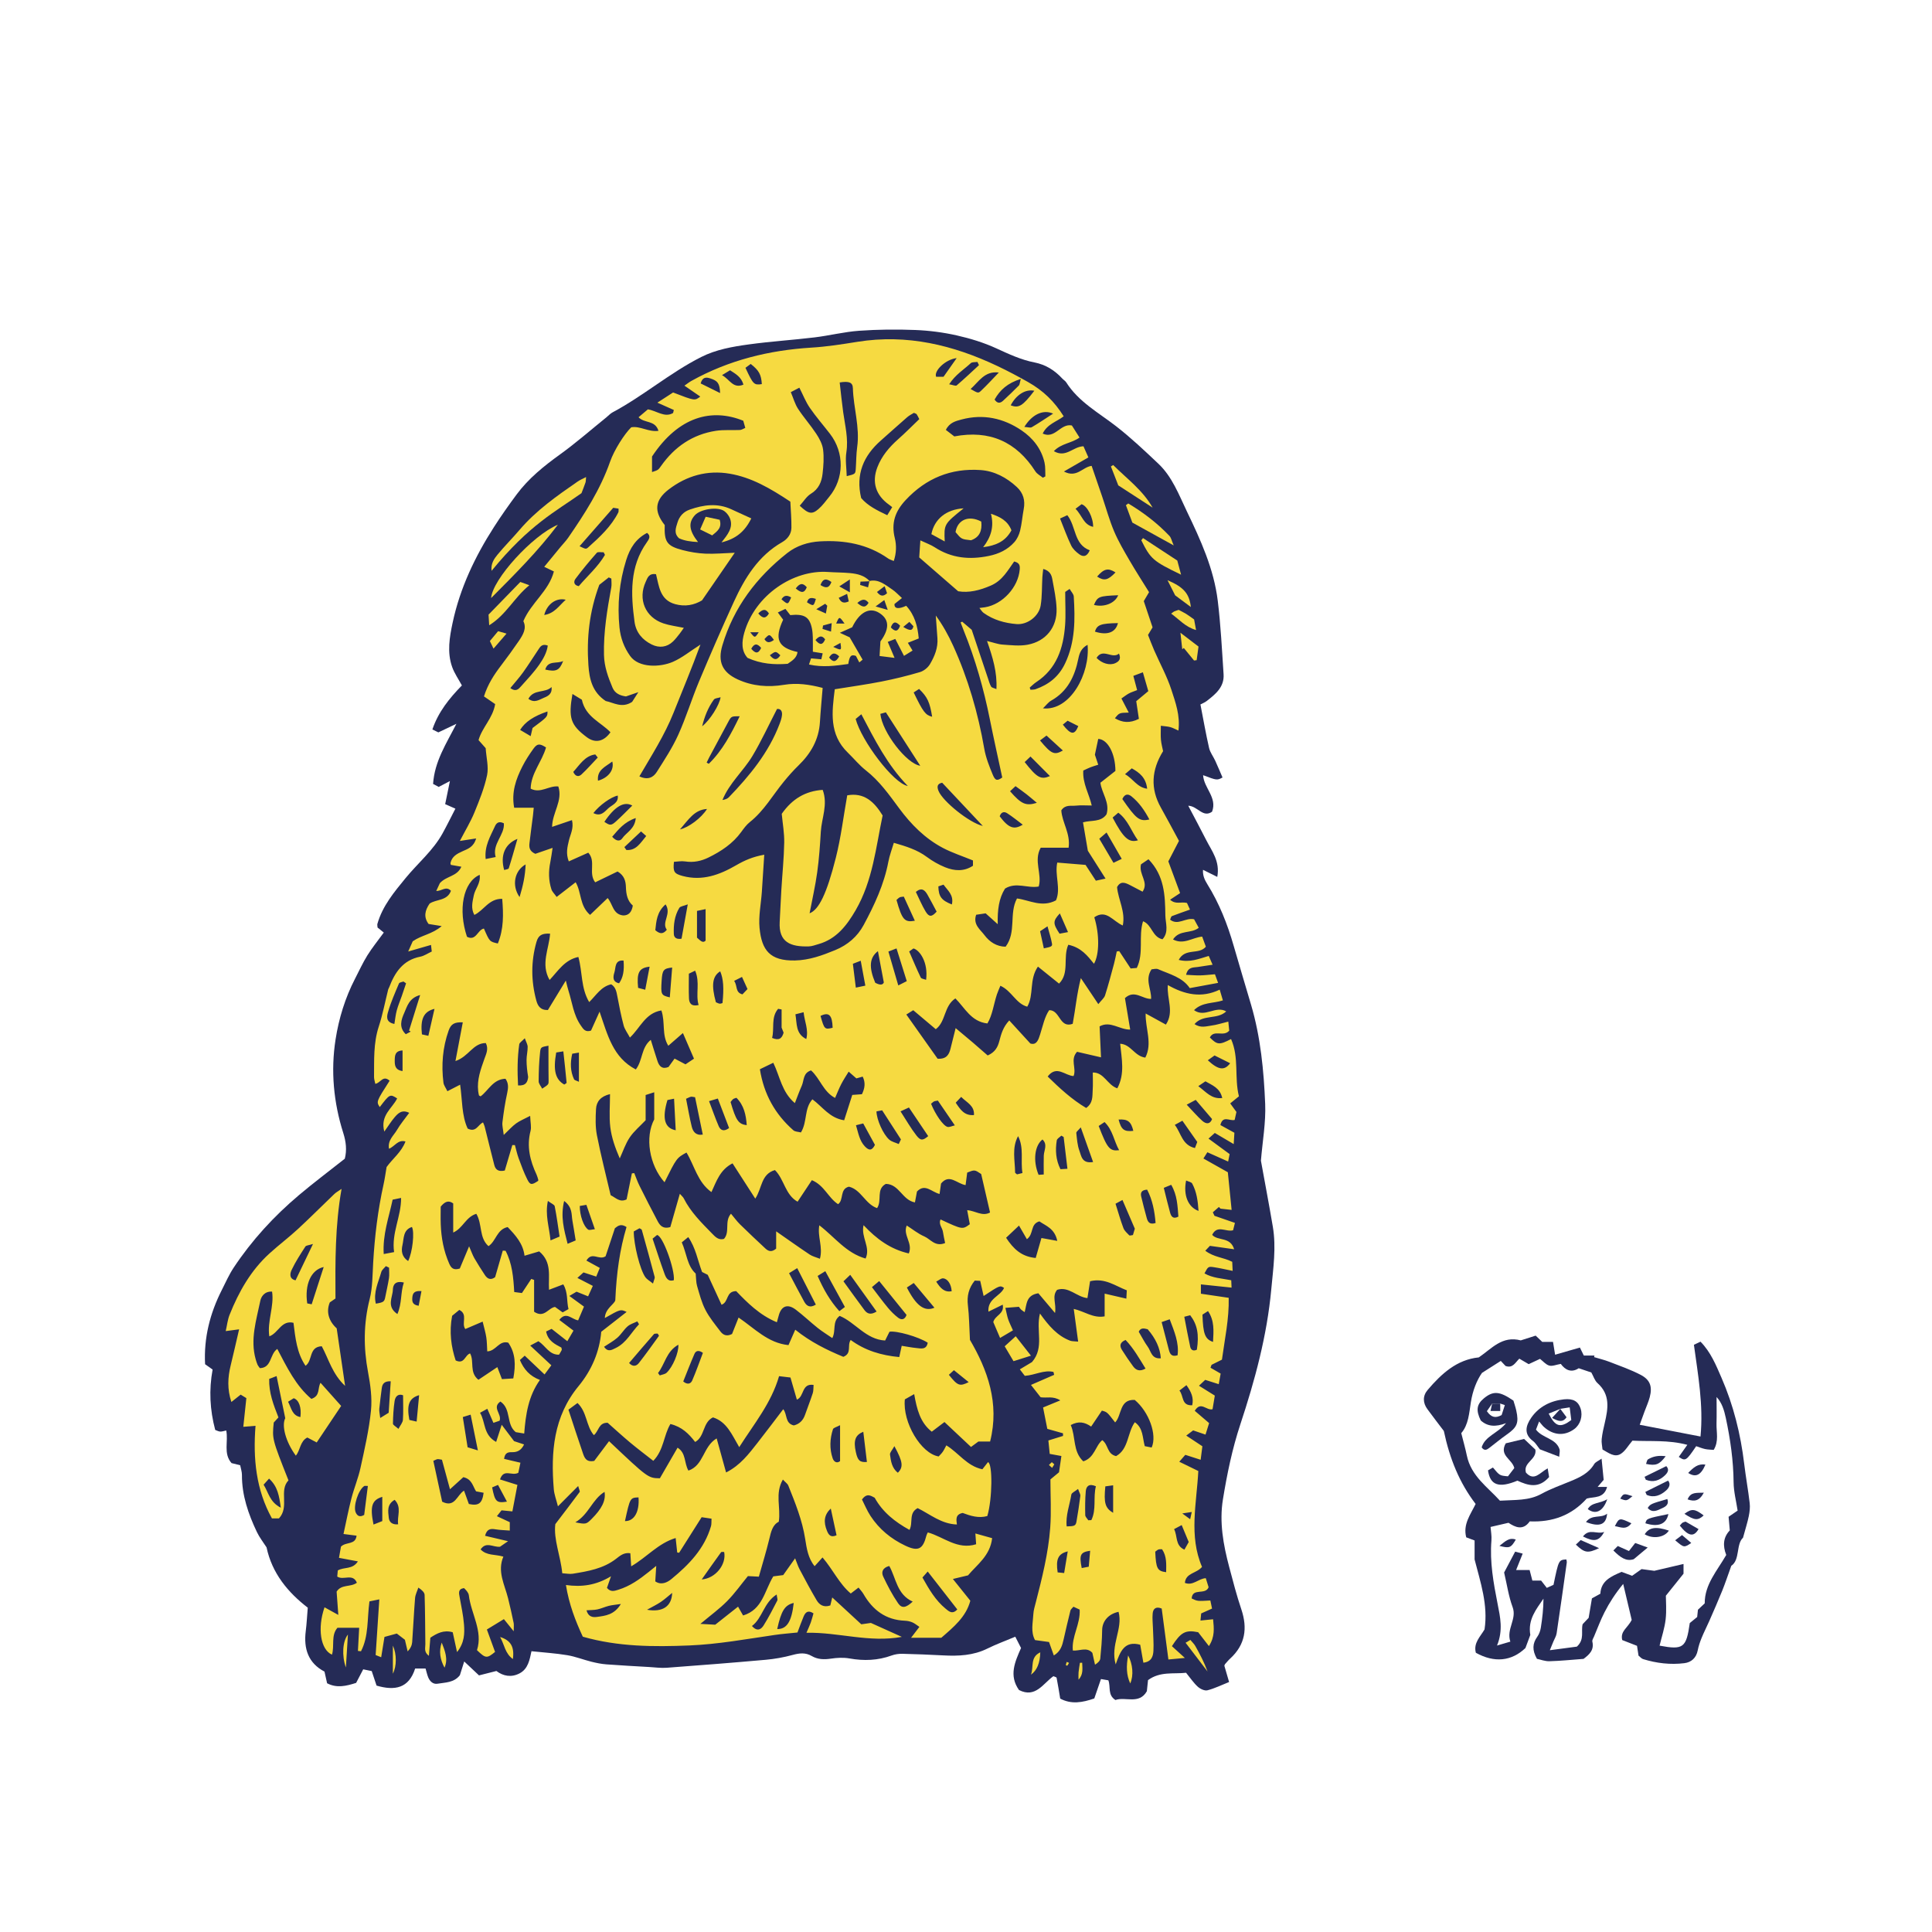 <svg version="1.1" id="svg" xmlns="http://www.w3.org/2000/svg" xmlns:xlink="http://www.w3.org/1999/xlink" x="0px" y="0px"
	 width="200px" height="200px" viewBox="0 0 200 200" enable-background="new 0 0 200 200" xml:space="preserve">
<path class="stroke" fill="#252b56"  fill-rule="evenodd" clip-rule="evenodd" d="M159.651,138.912c0.308,0,0.643,0,1.117,0c0.068,0.425,0.136,0.838,0.216,1.328
	c0.828-0.239,1.68-0.485,2.567-0.741c0.165,0.336,0.276,0.562,0.407,0.826c0.354,0,0.727,0,1.099,0
	c-0.012,0.054-0.023,0.109-0.035,0.163c0.528,0.16,1.067,0.287,1.579,0.485c1.092,0.424,2.209,0.812,3.244,1.352
	c0.987,0.516,1.219,1.224,0.938,2.303c-0.134,0.511-0.361,0.999-0.544,1.499c-0.154,0.419-0.305,0.839-0.495,1.365
	c2.142,0.414,4.17,0.805,6.292,1.215c0.315-3.272-0.258-6.369-0.682-9.496c0.254-0.12,0.447-0.211,0.683-0.322
	c1.065,1.085,1.608,2.44,2.177,3.748c1.235,2.838,1.976,5.819,2.345,8.895c0.163,1.356,0.408,2.704,0.568,4.062
	c0.052,0.439-0.002,0.907-0.091,1.344c-0.133,0.654-0.34,1.293-0.599,2.246c-0.735,0.674-0.297,2.305-1.213,2.906
	c-0.38,1.051-0.633,1.823-0.937,2.574c-0.426,1.053-0.884,2.093-1.339,3.134c-0.257,0.589-0.555,1.16-0.797,1.755
	c-0.169,0.415-0.317,0.848-0.402,1.288c-0.152,0.786-0.665,1.239-1.383,1.329c-1.445,0.18-2.882,0.009-4.277-0.422
	c-0.166-0.051-0.296-0.223-0.47-0.359c-0.05-0.325-0.1-0.652-0.156-1.015c-0.519-0.202-1.042-0.405-1.53-0.596
	c-0.23-0.931,0.574-1.254,0.98-2.087c-0.242-1.024-0.535-2.263-0.881-3.725c-0.82,0.999-1.424,1.938-1.931,2.93
	c-0.415,0.811-0.73,1.672-1.086,2.511c-0.073,0.174-0.213,0.377-0.176,0.531c0.207,0.876-0.321,1.345-0.912,1.788
	c-1.182,0.088-2.354,0.21-3.527,0.243c-0.463,0.013-0.933-0.173-1.299-0.25c-0.505-0.9-0.465-1.589,0.04-2.287
	c0.189-0.262,0.311-0.605,0.363-0.928c0.159-0.991,0.271-1.99,0.274-3.013c-0.748,1.109-1.632,2.148-1.362,3.758
	c-0.134,0.358-0.318,0.853-0.505,1.355c-1.439,1.373-3.22,1.552-5.131,0.49c-0.275-1.014,0.467-1.674,0.898-2.417
	c0.384-2.536-0.422-4.876-1.03-7.246c0-0.644,0-1.288,0-1.963c-0.295-0.109-0.569-0.213-0.865-0.324
	c-0.354-1.35,0.438-2.351,0.973-3.456c-1.667-2.177-2.676-4.645-3.292-7.556c-0.467-0.618-1.094-1.428-1.699-2.254
	c-0.481-0.657-0.504-1.374,0.03-2c1.429-1.675,3.017-3.134,5.286-3.361c1.338-0.904,2.409-2.273,4.348-1.762
	c0.435-0.139,0.972-0.31,1.541-0.493C159.208,138.49,159.418,138.691,159.651,138.912z M178.7,160.969
	c-0.381-0.966-0.312-1.833,0.367-2.542c-0.045-0.507-0.083-0.955-0.124-1.411c0.32-0.218,0.591-0.402,0.936-0.638
	c-0.148-0.986-0.408-1.958-0.417-2.932c-0.022-2.255-0.337-4.463-0.806-6.657c-0.169-0.792-0.393-1.563-0.957-2.172
	c0,0.949,0.019,1.854-0.006,2.758c-0.024,0.887,0.26,1.812-0.292,2.716c-0.31-0.028-0.61-0.025-0.896-0.088
	c-0.321-0.071-0.629-0.201-0.917-0.296c-1.035,1.529-1.108,1.574-1.801,1.111c0.272-0.385,0.544-0.77,0.884-1.25
	c-1.982-0.53-3.876-0.333-5.681-0.432c-0.452,0.525-0.76,1.107-1.243,1.388c-0.622,0.361-1.217-0.114-1.855-0.473
	c-0.032-0.348-0.124-0.721-0.086-1.08c0.059-0.563,0.189-1.123,0.319-1.677c0.346-1.483,0.585-2.923-0.754-4.118
	c-0.291-0.26-0.417-0.706-0.637-1.097c-0.406-0.137-0.836-0.282-1.305-0.44c-0.785,0.513-1.408,0.166-1.857-0.449
	c-0.472,0.08-0.873,0.264-1.196,0.173c-0.356-0.1-0.641-0.454-0.955-0.694c-0.401,0.188-0.803,0.374-1.173,0.547
	c-0.381-0.224-0.668-0.392-0.968-0.568c-0.414,0.394-0.678,1.029-1.43,0.754c-0.154-0.164-0.323-0.344-0.489-0.52
	c-0.607,0.387-1.168,0.743-1.948,1.239c-0.536,0.765-0.964,1.842-1.149,3.028c-0.18,1.153-0.25,2.346-0.995,3.209
	c0.211,0.84,0.422,1.568,0.575,2.309c0.442,2.146,2.169,3.284,3.428,4.683c1.572-0.1,2.979,0.017,4.292-0.704
	c0.959-0.527,2.006-0.896,3.022-1.316c0.96-0.396,1.879-0.822,2.446-1.772c0.126-0.21,0.423-0.317,0.763-0.559
	c0.087,0.878,0.153,1.547,0.217,2.192c-0.194,0.228-0.372,0.434-0.626,0.731c0.406,0,0.643,0,0.978,0
	c-0.327,1.235-1.366,0.996-2.108,1.209c-1.579,1.751-3.546,2.458-5.9,2.361c-0.697,1.001-1.527,0.591-2.198,0.146
	c-0.719,0.166-1.288,0.298-1.856,0.43c0.031,0.431,0.13,0.924,0.09,1.404c-0.182,2.228,0.213,4.389,0.639,6.558
	c0.266,1.353,0.591,2.733-0.06,4.314c0.551-0.162,0.936-0.274,1.379-0.404c-0.439-1.317,0.7-2.322,0.234-3.577
	c-0.415-1.116-0.581-2.324-0.878-3.579c0.362-0.686,0.748-1.414,1.144-2.161c0.293,0.077,0.496,0.13,0.777,0.205
	c-0.229,0.574-0.431,1.078-0.679,1.698c0.569,0,0.963,0,1.397,0c0.105,0.409,0.197,0.76,0.285,1.096c0.341,0,0.636,0,0.908,0
	c0.205,0.263,0.383,0.492,0.586,0.753c0.276-0.125,0.506-0.229,0.694-0.314c0.535-2.578,0.535-2.578,1.33-2.631
	c0.016,0.108,0.059,0.221,0.044,0.327c-0.343,2.443-0.686,4.888-1.051,7.328c-0.043,0.289-0.217,0.559-0.332,0.836
	c-0.092,0.226-0.184,0.45-0.372,0.908c1.126-0.15,2.046-0.272,2.798-0.372c0.831-0.754,0.408-1.592,0.599-2.322
	c0.223-0.236,0.454-0.481,0.621-0.658c0.125-0.736,0.231-1.37,0.341-2.017c0.28-0.155,0.542-0.297,0.871-0.479
	c0.069-1.357,1.136-1.803,2.2-2.263c0.377,0.141,0.728,0.271,1.09,0.406c0.326-0.231,0.63-0.447,0.977-0.693
	c0.516,0.069,1.039,0.139,1.319,0.177c1.128-0.264,2.044-0.479,3.024-0.708c0,0.487,0,0.817,0,1.008
	c-0.607,0.756-1.128,1.405-1.828,2.279c0,0.56,0.084,1.519-0.024,2.454c-0.106,0.917-0.409,1.81-0.626,2.715
	c2.46,0.459,2.766,0.227,3.125-2.338c0.229-0.188,0.489-0.401,0.766-0.627c0.026-0.245,0.054-0.504,0.08-0.755
	c0.238-0.224,0.458-0.429,0.702-0.658C176.462,164.021,177.748,162.625,178.7,160.969z"/>
<path class="stroke" fill="#252b56"  fill-rule="evenodd" clip-rule="evenodd" d="M159.329,147.149c-0.149,0.39-0.241,0.625-0.325,0.845
	c0.679,0.902,2.047,0.885,2.436,2.024c0.063,0.188-0.011,0.422-0.029,0.782c-0.742-0.284-1.378-0.527-2.004-0.767
	c-0.243-0.299-0.431-0.652-0.722-0.869c-0.947-0.704-0.757-1.566-0.162-2.417c0.801-1.143,1.996-1.739,3.376-1.888
	c0.974-0.104,1.486,0.222,1.724,0.952c0.251,0.781-0.025,1.668-0.667,2.134c-1.004,0.729-2.146,0.652-3.121-0.219
	C159.694,147.603,159.584,147.445,159.329,147.149z M161.529,145.844c-0.402,0.163-0.803,0.325-1.211,0.491
	c0.696,1.375,1.195,1.516,2.341,0.67c-0.045-0.356-0.098-0.78-0.164-1.316c-0.409,0.064-0.692,0.109-0.975,0.153L161.529,145.844z"
	/>
<path class="stroke" fill="#252b56"  fill-rule="evenodd" clip-rule="evenodd" d="M155.874,149.413c0.572-0.137,1.223-0.292,1.899-0.455
	c0.423,0.399,0.824,0.778,1.171,1.106c0.162,1.053-1.293,1.314-0.979,2.378c0.857,0.954,1.444-0.01,2.252-0.438
	c0.062,0.393,0.108,0.686,0.143,0.9c-1.07,1.228-2.178,0.877-3.277,0.373c-1.906,0.793-2.824,0.488-3.045-1.065
	c0.158-0.091,0.338-0.197,0.51-0.296c0.695,0.836,0.695,0.836,1.555,0.911c0.208-0.271,0.453-0.589,0.658-0.855
	C156.536,151.04,155.162,150.682,155.874,149.413z"/>
<path class="stroke" fill="#252b56"  fill-rule="evenodd" clip-rule="evenodd" d="M153.382,149.832c0.35-1.173,1.652-1.443,2.524-2.508
	c-1.096,0.416-1.91,0.357-2.618-0.277c-0.518-1.053-0.427-1.676,0.338-2.303c0.953-0.78,1.621-0.736,3.044,0.249
	c0.084,0.291,0.209,0.648,0.291,1.013c0.291,1.298,0.091,1.749-0.985,2.5c-0.618,0.432-1.197,0.919-1.797,1.376
	C153.927,150.074,153.666,150.236,153.382,149.832z M155.304,145.295c-0.279,0.002-0.557,0.004-0.836,0.005
	c-0.19,0.272-0.381,0.545-0.547,0.784c0.454,0.663,0.899,0.741,1.526,0.404c0.096-0.296,0.205-0.635,0.333-1.031
	C155.565,145.385,155.435,145.34,155.304,145.295z"/>
<path class="stroke" fill="#252b56"  fill-rule="evenodd" clip-rule="evenodd" d="M167.016,160.504c0.206-0.209,0.331-0.335,0.454-0.461
	c0.48,0.215,0.818,0.366,1.158,0.518c0.2-0.257,0.396-0.507,0.648-0.831c0.397,0.144,0.764,0.277,1.294,0.469
	c-0.562,0.47-0.972,0.813-1.446,1.209C168.342,161.662,167.75,161.239,167.016,160.504z"/>
<path class="stroke" fill="#252b56"  fill-rule="evenodd" clip-rule="evenodd" d="M170.324,154.442c0.758-0.377,1.517-0.754,2.354-1.17
	c0.29,0.333,0.127,0.724-0.187,1.007c-0.582,0.524-1.256,0.802-2.028,0.472C170.416,154.647,170.37,154.544,170.324,154.442z"/>
<path class="stroke" fill="#252b56"  fill-rule="evenodd" clip-rule="evenodd" d="M172.71,156.735c-0.207,1.055-1.063,1.37-2.378,0.955
	C170.456,157.197,170.456,157.197,172.71,156.735z"/>
<path class="stroke" fill="#252b56"  fill-rule="evenodd" clip-rule="evenodd" d="M172.76,158.447c-0.457,0.731-1.683,0.887-2.5,0.38
	C170.71,158.114,171.41,157.994,172.76,158.447z"/>
<path class="stroke" fill="#252b56"  fill-rule="evenodd" clip-rule="evenodd" d="M170.243,152.878c0.733-0.36,1.466-0.719,2.25-1.105
	c0.35,0.367,0.132,0.689-0.127,0.941c-0.57,0.554-1.234,0.774-1.991,0.469C170.331,153.082,170.287,152.98,170.243,152.878z"/>
<path class="stroke" fill="#252b56"  fill-rule="evenodd" clip-rule="evenodd" d="M164.182,157.562c0.613-0.84,1.545-0.345,2.186-0.866
	C166.273,157.837,165.595,158.106,164.182,157.562z"/>
<path class="stroke" fill="#252b56"  fill-rule="evenodd" clip-rule="evenodd" d="M172.599,155.177c0.2,0.524-0.13,0.772-0.511,0.941
	c-0.494,0.219-1.018,0.564-1.519-0.014C170.863,155.688,170.863,155.688,172.599,155.177z"/>
<path class="stroke" fill="#252b56"  fill-rule="evenodd" clip-rule="evenodd" d="M165.537,160.264c-1.182,0.559-1.504,0.492-2.403-0.367
	c0.151-0.143,0.3-0.283,0.497-0.47C164.213,159.684,164.773,159.929,165.537,160.264z"/>
<path class="stroke" fill="#252b56"  fill-rule="evenodd" clip-rule="evenodd" d="M173.891,157.929c0.129-0.14,0.193-0.238,0.282-0.297
	c0.091-0.059,0.207-0.078,0.318-0.117c0.45,0.26,0.895,0.519,1.34,0.776C175.343,159.138,174.784,159.05,173.891,157.929z"/>
<path class="stroke" fill="#252b56"  fill-rule="evenodd" clip-rule="evenodd" d="M163.866,159.054c0.685-0.88,1.424-0.182,2.205-0.47
	C165.529,159.556,165.009,159.638,163.866,159.054z"/>
<path class="stroke" fill="#252b56"  fill-rule="evenodd" clip-rule="evenodd" d="M166.381,155.197c-0.436,1.291-1.233,1.629-2.016,1.023
	C164.781,155.493,165.613,155.675,166.381,155.197z"/>
<path class="stroke" fill="#252b56"  fill-rule="evenodd" clip-rule="evenodd" d="M174.372,156.71c0.761-0.561,1.078-0.524,1.991,0.167
	C175.776,157.422,175.417,157.4,174.372,156.71z"/>
<path class="stroke" fill="#252b56"  fill-rule="evenodd" clip-rule="evenodd" d="M172.431,150.748c-0.669,0.88-1.021,1.006-2.032,0.796
	c0.069-0.17,0.088-0.405,0.205-0.474C171.116,150.763,171.68,150.646,172.431,150.748z"/>
<path class="stroke" fill="#252b56"  fill-rule="evenodd" clip-rule="evenodd" d="M174.759,152.479c0.543-0.561,1.014-0.99,1.785-0.859
	C176.082,152.707,175.544,152.983,174.759,152.479z"/>
<path class="stroke" fill="#252b56"  fill-rule="evenodd" clip-rule="evenodd" d="M173.412,159.449c0.266-0.201,0.456-0.346,0.711-0.54
	c0.336,0.289,0.635,0.543,0.956,0.818C174.329,160.227,174.329,160.227,173.412,159.449z"/>
<path class="stroke" fill="#252b56"  fill-rule="evenodd" clip-rule="evenodd" d="M168.881,157.691c-0.565,0.734-1.11,0.388-1.709,0.295
	C167.625,157.108,167.639,157.106,168.881,157.691z"/>
<path class="stroke" fill="#252b56"  fill-rule="evenodd" clip-rule="evenodd" d="M155.22,160.028c0.589-0.442,0.975-0.902,1.695-0.653
	C156.417,160.234,156.264,160.3,155.22,160.028z"/>
<path class="stroke" fill="#252b56"  fill-rule="evenodd" clip-rule="evenodd" d="M176.38,154.523c-0.465,0.867-0.974,0.938-1.68,0.693
	C175.014,154.432,175.611,154.553,176.38,154.523z"/>
<path class="stroke" fill="#252b56"  fill-rule="evenodd" clip-rule="evenodd" d="M168.996,154.881c-0.61,0.508-0.61,0.508-1.271,0.257
	C168.076,154.587,168.076,154.587,168.996,154.881z"/>
<path class="stroke" fill="#252b56"  fill-rule="evenodd" clip-rule="evenodd" d="M155.304,145.295c0,0.223,0,0.446,0,0.77c-0.333,0-0.623,0-1.008,0
	c0.077-0.339,0.124-0.552,0.172-0.764C154.747,145.3,155.025,145.297,155.304,145.295z"/>
<path class="stroke" fill="#252b56"  d="M128.399,147.448c1.509-4.557,2.762-9.18,3.203-13.978c0.198-2.155,0.527-4.32,0.16-6.487
	c-0.392-2.32-0.834-4.631-1.232-6.828c0.165-2.015,0.519-3.953,0.441-5.873c-0.141-3.455-0.472-6.91-1.458-10.258
	c-0.601-2.04-1.217-4.077-1.805-6.121c-0.645-2.242-1.49-4.392-2.731-6.38c-0.265-0.426-0.489-0.898-0.441-1.479
	c0.495,0.246,0.915,0.455,1.475,0.733c0.305-1.629-0.576-2.687-1.152-3.828c-0.586-1.158-1.203-2.3-1.852-3.539
	c0.982,0.031,1.507,1.289,2.464,0.619c0.563-1.472-0.851-2.442-0.927-3.782c1.437,0.542,1.437,0.542,2.011,0.239
	c-0.246-0.568-0.489-1.155-0.753-1.731c-0.205-0.449-0.534-0.864-0.64-1.331c-0.336-1.469-0.594-2.956-0.894-4.499
	c0.197-0.106,0.45-0.2,0.653-0.359c0.914-0.708,1.83-1.451,1.743-2.766c-0.169-2.542-0.294-5.091-0.604-7.618
	c-0.403-3.287-1.768-6.274-3.189-9.229c-0.839-1.747-1.521-3.599-2.971-4.963c-1.408-1.329-2.82-2.667-4.347-3.854
	c-1.823-1.417-3.893-2.529-5.179-4.554c-0.1-0.156-0.281-0.256-0.409-0.396c-0.79-0.854-1.711-1.438-2.884-1.667
	c-1.386-0.271-2.657-0.869-3.943-1.458c-1.3-0.597-2.701-1.025-4.099-1.34c-1.401-0.315-2.85-0.503-4.285-0.56
	c-1.935-0.076-3.881-0.058-5.812,0.08c-1.549,0.109-3.076,0.5-4.622,0.686c-2.265,0.273-4.545,0.416-6.804,0.727
	c-1.688,0.232-3.385,0.524-4.938,1.309c-3.227,1.632-5.981,4.025-9.167,5.725c-0.231,0.123-0.415,0.333-0.622,0.5
	c-1.597,1.29-3.145,2.648-4.807,3.848c-1.679,1.21-3.27,2.49-4.506,4.157c-0.813,1.096-1.603,2.214-2.339,3.363
	c-1.965,3.061-3.516,6.318-4.278,9.892c-0.323,1.511-0.596,3.08-0.051,4.604c0.235,0.661,0.656,1.255,1.006,1.905
	c-1.295,1.329-2.435,2.731-3.054,4.555c0.268,0.131,0.49,0.242,0.618,0.305c0.692-0.33,1.281-0.609,1.869-0.89
	c-1.043,2.045-2.264,3.89-2.415,6.226c0.209,0.111,0.399,0.213,0.579,0.31c0.376-0.196,0.704-0.367,1.163-0.606
	c-0.183,0.889-0.338,1.645-0.491,2.388c0.389,0.172,0.657,0.29,1.059,0.467c-0.457,0.883-0.872,1.728-1.325,2.552
	c-0.985,1.79-2.567,3.092-3.841,4.648c-1.181,1.443-2.383,2.876-2.908,4.723c-0.029,0.103,0.007,0.223,0.015,0.382
	c0.23,0.186,0.477,0.386,0.645,0.522c-0.604,0.832-1.204,1.566-1.7,2.364c-0.479,0.771-0.857,1.606-1.276,2.415
	c-1.023,1.979-1.673,4.103-2.014,6.277c-0.513,3.271-0.206,6.53,0.796,9.693c0.287,0.903,0.385,1.771,0.159,2.661
	c-1.649,1.304-3.231,2.49-4.74,3.763c-2.6,2.191-4.887,4.683-6.768,7.521c-0.479,0.723-0.831,1.532-1.226,2.309
	c-1.224,2.416-1.872,4.961-1.729,7.683c0.274,0.194,0.514,0.365,0.778,0.551c-0.389,2.113-0.282,4.174,0.269,6.25
	c0.173,0.06,0.346,0.164,0.521,0.171c0.203,0.007,0.409-0.071,0.62-0.113c0.238,1.157-0.326,2.375,0.549,3.376
	c0.285,0.07,0.571,0.142,0.895,0.222c0.066,0.344,0.185,0.677,0.183,1.01c-0.011,2.113,0.664,4.045,1.552,5.914
	c0.266,0.557,0.66,1.053,0.996,1.578c0.565,2.689,2.222,4.669,4.266,6.244c-0.076,0.905-0.113,1.666-0.208,2.42
	c-0.231,1.83,0.256,3.316,1.939,4.196c0.095,0.425,0.177,0.792,0.27,1.207c1.009,0.529,1.983,0.287,3.005-0.038
	c0.243-0.465,0.482-0.923,0.733-1.403c0.339,0.069,0.627,0.128,0.881,0.18c0.176,0.527,0.33,0.987,0.502,1.504
	c1.883,0.551,3.339,0.289,3.994-1.769c0.395,0,0.723,0,1.078,0c0.099,0.339,0.161,0.639,0.274,0.915
	c0.173,0.421,0.51,0.737,0.966,0.659c0.804-0.138,1.697-0.094,2.312-0.88c0.131-0.417,0.275-0.872,0.45-1.423
	c0.563,0.53,1.044,0.983,1.531,1.441c0.644-0.163,1.19-0.301,1.801-0.456c0.699,0.531,1.537,0.694,2.389,0.251
	c0.894-0.462,1.051-1.407,1.242-2.297c1.286,0.136,2.504,0.211,3.704,0.411c0.85,0.142,1.667,0.468,2.507,0.678
	c0.506,0.126,1.025,0.231,1.543,0.271c1.476,0.112,2.954,0.188,4.431,0.275c0.605,0.035,1.217,0.122,1.818,0.077
	c3.415-0.253,6.829-0.52,10.24-0.825c0.939-0.084,1.883-0.254,2.793-0.502c0.698-0.19,1.326-0.267,1.972,0.111
	c0.62,0.362,1.28,0.378,1.988,0.272c0.629-0.093,1.297-0.131,1.918-0.021c1.497,0.268,2.942,0.216,4.377-0.308
	c0.348-0.127,0.745-0.181,1.117-0.172c1.408,0.032,2.816,0.092,4.223,0.165c1.572,0.083,3.106,0.017,4.563-0.705
	c0.905-0.448,1.86-0.796,2.888-1.229c0.189,0.37,0.392,0.768,0.597,1.168c-0.631,1.432-1.28,2.843-0.211,4.352
	c1.713,0.866,2.496-0.681,3.56-1.433c0.141,0.067,0.32,0.1,0.332,0.165c0.135,0.689,0.245,1.384,0.374,2.155
	c1.152,0.615,2.299,0.411,3.528-0.016c0.223-0.646,0.441-1.284,0.69-2.008c0.258,0.044,0.53,0.091,0.765,0.13
	c0.263,0.703-0.099,1.504,0.731,2.04c1.016-0.375,2.458,0.498,3.255-0.91c0.048-0.455,0.086-0.826,0.121-1.149
	c1.257-0.927,2.663-0.614,3.939-0.761c0.428,0.523,0.767,1.037,1.208,1.44c0.25,0.229,0.709,0.449,0.999,0.375
	c0.751-0.19,1.46-0.546,2.246-0.858c-0.191-0.658-0.346-1.193-0.49-1.684c0.034-0.088,0.04-0.131,0.062-0.157
	c0.178-0.199,0.346-0.408,0.542-0.587c1.564-1.435,1.812-3.137,1.153-5.097c-0.484-1.439-0.867-2.914-1.256-4.384
	c-0.61-2.295-1.035-4.638-0.649-7.001C127.025,152.593,127.559,149.985,128.399,147.448z"/>
<path class="stroke" fill="#252b56"  fill-rule="evenodd" clip-rule="evenodd" d="M161.52,145.841c0.205,0.276,0.411,0.552,0.651,0.875
	c-0.404,0.563-0.834,0.429-1.499,0.067c0.34-0.375,0.596-0.657,0.854-0.94C161.529,145.844,161.52,145.841,161.52,145.841z"/>
<path fill-rule="evenodd" clip-rule="evenodd" fill="#f6da41" class="fill" d="M40.333,111.876c-0.693-0.621-0.94,0.247-1.482,0.32
	c-0.045-0.234-0.134-0.475-0.131-0.714c0.018-1.745-0.072-3.49,0.485-5.199c0.41-1.257,0.658-2.566,0.98-3.852
	c0.019-0.073,0.068-0.137,0.095-0.207c0.59-1.555,1.432-2.839,3.23-3.19c0.396-0.077,0.757-0.335,1.186-0.534
	c-0.021-0.185-0.041-0.355-0.079-0.681c-0.781,0.225-1.48,0.426-2.362,0.681c0.226-0.507,0.372-0.834,0.472-1.058
	c0.918-0.645,2.001-0.722,2.996-1.573c-0.645-0.104-0.996-0.161-1.355-0.219c-0.536-0.716-0.381-1.407,0.104-2.108
	c0.685-0.474,1.826-0.264,2.21-1.326c-0.515-0.539-0.948,0.048-1.521,0.013c0.163-0.353,0.31-0.67,0.373-0.806
	c0.69-0.761,1.781-0.674,2.225-1.7c-0.458-0.08-0.773-0.137-1.089-0.192c-0.012-0.068-0.048-0.141-0.034-0.203
	c0.153-0.676,0.675-0.951,1.253-1.21c0.527-0.237,1.142-0.423,1.399-1.322c-0.593,0.09-1.032,0.158-1.683,0.258
	c0.562-1.084,1.112-1.986,1.508-2.952c0.515-1.258,1.032-2.54,1.309-3.861c0.177-0.85-0.078-1.789-0.146-2.793
	c-0.207-0.232-0.479-0.54-0.738-0.832c0.362-1.306,1.468-2.244,1.721-3.728c-0.381-0.262-0.758-0.521-1.16-0.797
	c0.402-1.265,1.036-2.231,1.746-3.164c0.644-0.847,1.272-1.707,1.871-2.585c0.431-0.634,0.83-1.305,0.461-2.039
	c0.812-1.922,2.628-3.101,3.161-5.147c-0.307-0.148-0.589-0.283-1-0.48c0.588-0.717,1.135-1.384,1.684-2.051
	c0.267-0.323,0.563-0.623,0.8-0.966c1.708-2.476,3.33-4.997,4.333-7.865c0.427-1.221,1.49-2.875,2.188-3.56
	c0.922-0.164,1.774,0.51,2.821,0.365c-0.351-1.136-1.453-0.754-2.062-1.406c0.335-0.283,0.666-0.563,0.966-0.817
	c0.919,0.144,1.721,0.893,2.608,0.379c0.025-0.104,0.052-0.209,0.078-0.315c-0.496-0.221-0.991-0.441-1.703-0.758
	c0.644-0.417,1.151-0.746,1.627-1.053c2.242,0.867,2.242,0.867,2.814,0.423c-0.542-0.373-1.044-0.719-1.641-1.129
	c0.272-0.186,0.492-0.365,0.736-0.5c3.865-2.146,8.034-3.171,12.427-3.439c1.59-0.097,3.174-0.348,4.75-0.601
	c5.126-0.822,9.904,0.332,14.501,2.513c1.065,0.504,2.109,1.059,3.135,1.639c1.614,0.913,2.736,2.01,3.713,3.561
	c-0.704,0.551-1.694,0.788-2.175,1.788c1.299,0.589,1.827-1.08,3.021-0.841c0.224,0.353,0.5,0.79,0.792,1.25
	c-0.823,0.601-1.876,0.591-2.658,1.41c1.261,0.734,1.977-0.475,3.068-0.505c0.133,0.301,0.309,0.701,0.507,1.152
	c-0.806,0.465-1.566,0.903-2.532,1.459c1.329,0.706,1.924-0.465,2.869-0.584c0.366,1.066,0.736,2.137,1.101,3.209
	c0.404,1.189,0.735,2.409,1.223,3.562c0.441,1.04,1.022,2.025,1.592,3.007c0.647,1.116,1.35,2.2,2.028,3.297
	c-0.188,0.32-0.337,0.574-0.545,0.928c0.282,0.841,0.581,1.735,0.91,2.717c-0.096,0.159-0.251,0.414-0.472,0.783
	c0.2,0.503,0.406,1.065,0.646,1.612c0.595,1.356,1.319,2.668,1.774,4.067c0.424,1.307,0.921,2.646,0.729,4.222
	c-0.327-0.143-0.572-0.283-0.835-0.356c-0.272-0.075-0.562-0.084-0.987-0.142c0,0.578-0.031,1.019,0.01,1.454
	c0.038,0.413,0.152,0.819,0.223,1.174c-1.208,1.953-1.336,3.876-0.223,5.854c0.631,1.122,1.232,2.263,1.868,3.434
	c-0.355,0.685-0.684,1.316-1.102,2.122c0.378,1.021,0.794,2.144,1.217,3.285c-0.269,0.177-0.617,0.408-1.033,0.683
	c0.578,0.532,1.14,0.183,1.745,0.335c0.082,0.178,0.193,0.425,0.312,0.688c-0.69,0.246-1.29,0.449-1.879,0.679
	c-0.074,0.029-0.098,0.191-0.179,0.364c0.822,0.642,1.594-0.24,2.484-0.041c0.136,0.25,0.31,0.568,0.481,0.882
	c-0.797,0.636-1.989,0.177-2.663,1.208c1.11,0.578,1.966-0.19,3.018-0.296c0.115,0.317,0.251,0.689,0.382,1.046
	c-0.732,0.873-2.143,0.088-2.809,1.366c1.157,0.291,2.084-0.11,3.108-0.411c0.106,0.241,0.221,0.501,0.399,0.909
	c-0.587,0.089-1.058,0.159-1.529,0.234c-0.454,0.072-1.015-0.04-1.217,0.812c0.537,0.024,0.998,0.069,1.457,0.059
	c0.489-0.011,0.979-0.073,1.532-0.117c0.104,0.287,0.202,0.553,0.326,0.893c-1.003,0.186-1.922,0.355-2.934,0.542
	c-0.745-1.12-2.076-1.438-3.278-1.961c-0.206-0.089-0.493,0.009-0.677,0.016c-0.719,1.062-0.002,2.062-0.047,3.061
	c-0.921,0.02-1.715-0.991-2.708-0.082c0.171,1.027,0.35,2.094,0.545,3.259c-1.127,0.012-2.053-0.941-3.168-0.333
	c0.048,1.022,0.093,2.031,0.146,3.205c-0.922-0.213-1.71-0.396-2.479-0.573c-0.746,0.808-0.036,1.697-0.358,2.508
	c-0.854-0.012-1.749-1.175-2.683,0.05c1.249,1.224,2.508,2.383,3.984,3.257c0.729-0.519,0.633-1.208,0.675-1.831
	c0.041-0.601,0.009-1.205,0.009-1.839c1.163-0.033,1.501,1.289,2.54,1.637c0.807-1.514,0.444-3.054,0.296-4.617
	c1.118,0.061,1.469,1.28,2.602,1.438c0.763-1.477-0.004-3,0.036-4.569c0.719,0.396,1.37,0.752,2.095,1.151
	c0.885-1.341,0.08-2.657,0.2-4.094c1.735,0.985,3.475,1.382,5.371,0.475c0.141,0.477,0.229,0.777,0.329,1.112
	c-1.022,0.337-2.131,0.163-2.987,1.011c1.133,0.823,2.221-0.509,3.333,0.129c-0.935,0.88-2.385,0.273-3.284,1.315
	c0.651,0.435,1.218,0.221,1.743,0.154c0.554-0.07,1.094-0.252,1.756-0.413c0.041,0.416,0.074,0.729,0.095,0.938
	c-0.596,0.689-1.567-0.153-2.006,0.704c0.759,0.773,0.993,0.791,2.195,0.164c0.856,1.922,0.325,3.998,0.815,5.928
	c-0.338,0.276-0.591,0.48-0.901,0.733c0.226,0.314,0.416,0.575,0.643,0.887c-0.055,0.246-0.119,0.533-0.184,0.825
	c-0.512,0.146-1.224-0.517-1.476,0.53c0.429,0.235,0.88,0.484,1.449,0.797c-0.018,0.294-0.039,0.646-0.071,1.174
	c-0.738-0.435-1.333-0.786-1.957-1.153c-0.214,0.192-0.374,0.335-0.652,0.585c0.758,0.556,1.448,1.062,2.186,1.603
	c-0.044,0.225-0.092,0.463-0.153,0.772c-0.764-0.342-1.437-0.642-2.15-0.962c-0.15,0.238-0.245,0.386-0.41,0.646
	c0.855,0.481,1.663,0.936,2.528,1.424c0.121,1.202,0.252,2.508,0.392,3.898c-0.418-0.047-0.783-0.088-1.148-0.129
	c-0.056-0.058-0.112-0.116-0.168-0.174c-0.209,0.183-0.419,0.366-0.629,0.549c0.056,0.122,0.112,0.243,0.169,0.364
	c0.687,0.238,1.374,0.477,2.118,0.734c-0.083,0.329-0.142,0.564-0.191,0.765c-0.747,0.202-1.642-0.6-2.164,0.474
	c0.593,0.665,1.875,0.157,2.275,1.491c-0.87-0.123-1.555-0.219-2.509-0.354c-0.058,0.062-0.229,0.243-0.479,0.506
	c0.907,0.688,1.87,0.679,2.789,1.147c0.01,0.225,0.024,0.534,0.043,0.938c-0.721-0.144-1.306-0.283-1.9-0.374
	c-0.634-0.098-0.637-0.078-1.015,0.635c0.838,0.487,1.793,0.516,2.77,0.711c0.008,0.199,0.018,0.403,0.033,0.761
	c-1.082-0.114-2.07-0.218-3.174-0.333c0,0.409,0,0.672,0,0.966c0.97,0.143,1.864,0.274,2.878,0.424
	c0.048,2.201-0.418,4.308-0.7,6.401c-0.394,0.196-0.734,0.365-1.076,0.536c-0.036,0.1-0.073,0.199-0.109,0.299
	c0.36,0.21,0.722,0.418,1.051,0.609c-0.081,0.446-0.131,0.727-0.197,1.094c-0.506-0.161-0.926-0.294-1.402-0.445
	c-0.174,0.164-0.355,0.333-0.646,0.607c0.579,0.36,1.074,0.669,1.641,1.021c-0.079,0.475-0.157,0.949-0.235,1.412
	c-0.634,0.167-1.209-0.88-1.842,0.163c0.466,0.398,0.935,0.799,1.487,1.272c-0.107,0.341-0.227,0.725-0.373,1.191
	c-0.449-0.153-0.829-0.282-1.282-0.436c-0.163,0.125-0.36,0.272-0.711,0.539c0.589,0.39,1.069,0.708,1.668,1.104
	c-0.05,0.391-0.109,0.852-0.179,1.399c-0.583-0.187-1.042-0.335-1.588-0.511c-0.173,0.198-0.355,0.404-0.625,0.713
	c0.709,0.345,1.304,0.636,1.972,0.961c-0.176,3.348-0.996,6.726,0.384,9.925c-0.574,0.693-1.678,0.607-1.775,1.657
	c0.849,0.327,1.375-0.437,2.163-0.488c0.103,0.328,0.209,0.671,0.293,0.938c-0.345,0.854-1.67,0.019-1.755,1.16
	c0.601,0.29,0.601,0.29,1.935,0.211c0.055,0.262,0.113,0.536,0.176,0.837c-0.401,0.179-0.742,0.332-1.125,0.504
	c-0.022,0.216-0.044,0.428-0.075,0.736c0.463-0.047,0.857-0.087,1.309-0.133c0.091,0.938,0.193,1.823-0.435,2.777
	c-0.416-0.536-0.774-1-1.111-1.435c-1.304-0.266-1.785-0.011-2.718,1.443c0.37,0.335,0.747,0.678,1.341,1.219
	c-0.731,0.069-1.211,0.114-1.704,0.16c-0.243-1.845-0.469-3.566-0.693-5.274c-0.606-0.25-0.888,0.028-0.934,0.502
	c-0.052,0.524,0.017,1.061,0.031,1.592c0.021,0.76,0.086,1.521,0.046,2.278c-0.03,0.573-0.195,1.138-1.041,1.234
	c-0.11-0.633-0.218-1.245-0.327-1.858c-1.624-0.444-2.073,0.688-2.538,2.037c-0.581-2.027,0.776-3.684,0.296-5.445
	c-1.087,0.231-1.689,1.009-1.698,1.896c-0.009,0.98-0.098,1.96-0.193,2.936c-0.021,0.224-0.213,0.433-0.546,0.643
	c-0.091-0.408-0.181-0.814-0.273-1.227c-0.582-0.644-1.292-0.183-2.021-0.24c-0.151-1.445,0.795-2.722,0.706-4.237
	c-0.185-0.085-0.405-0.188-0.644-0.3c-0.134,0.164-0.28,0.265-0.312,0.395c-0.249,0.994-0.481,1.993-0.706,2.994
	c-0.143,0.634-0.313,1.242-1.013,1.657c-0.172-0.479-0.317-0.889-0.497-1.392c-0.464-0.063-0.938-0.128-1.451-0.199
	c-0.464-0.855-0.219-1.774-0.174-2.667c0.021-0.413,0.148-0.822,0.253-1.227c0.654-2.54,1.295-5.09,1.493-7.71
	c0.125-1.661,0.023-3.339,0.023-5.029c0.338-0.281,0.65-0.54,0.89-0.739c0.085-0.582,0.156-1.069,0.246-1.683
	c-0.305-0.056-0.696-0.127-1.209-0.22c-0.043-0.434-0.088-0.9-0.138-1.389c0.565-0.175,1.041-0.323,1.517-0.471
	c-0.002-0.091-0.003-0.182-0.004-0.272c-0.484-0.137-0.968-0.274-1.625-0.46c-0.129-0.653-0.278-1.414-0.437-2.213
	c0.602-0.249,1.102-0.454,1.783-0.735c-0.765-0.482-1.384-0.219-2.036-0.322c-0.281-0.359-0.601-0.766-1.001-1.277
	c0.862-0.376,1.63-0.711,2.4-1.045c-0.023-0.099-0.047-0.199-0.07-0.299c-0.982-0.239-1.903,0.329-2.969,0.403
	c-0.133-0.173-0.3-0.393-0.513-0.671c0.531-0.318,0.98-0.588,1.261-0.756c1.314-1.528,0.373-3.254,0.822-5.025
	c0.911,1.278,1.801,2.309,3.12,2.812c0.193,0.074,0.424,0.052,0.833,0.096c-0.157-1.17-0.299-2.229-0.455-3.385
	c1.118,0.252,2.008,0.988,3.198,0.772c0-0.768,0-1.51,0-2.354c0.74,0.171,1.434,0.332,2.247,0.52
	c0.021-0.386,0.033-0.595,0.047-0.862c-1.195-0.45-2.248-1.312-3.802-0.941c-0.085,0.54-0.174,1.11-0.273,1.745
	c-1.104-0.102-1.949-1.254-3.139-0.854c-0.572,0.685-0.052,1.421-0.217,2.396c-0.688-0.815-1.241-1.469-1.725-2.041
	c-1.281,0.196-1.194,1.133-1.418,1.956c-0.165-0.116-0.278-0.18-0.37-0.267c-0.082-0.076-0.14-0.177-0.225-0.289
	c-0.433,0.034-0.834,0.066-1.4,0.111c0.114,0.479,0.172,0.836,0.286,1.175c0.122,0.357,0.298,0.695,0.498,1.152
	c-0.42,0.248-0.822,0.486-1.333,0.788c-0.281-0.657-0.513-1.202-0.703-1.644c0.191-0.726,1.165-0.818,0.977-1.801
	c-0.505,0.247-0.918,0.449-1.481,0.725c-0.104-1.371,1.255-1.598,1.619-2.46c-0.428-0.276-0.428-0.276-2.116,0.837
	c-0.122-0.542-0.232-1.036-0.352-1.566c-0.207-0.011-0.386-0.02-0.564-0.029c-0.632,0.779-0.827,1.609-0.71,2.577
	c0.13,1.082,0.136,2.179,0.211,3.559c1.797,3.07,3.093,6.544,2.087,10.523c-0.471,0-0.805,0-1.211,0
	c-0.182,0.134-0.415,0.306-0.766,0.564c-0.898-0.844-1.775-1.668-2.748-2.581c-0.426,0.323-0.859,0.653-1.313,0.999
	c-1.202-0.941-1.541-2.306-1.821-3.888c-0.436,0.245-0.732,0.411-0.967,0.543c-0.252,2.383,1.679,5.613,3.5,5.909
	c0.126-0.141,0.291-0.293,0.418-0.473c0.129-0.18,0.219-0.389,0.377-0.676c1.274,0.775,2.122,2.141,3.731,2.476
	c0.185-0.234,0.382-0.487,0.58-0.738c0.492,0.141,0.458,3.818-0.069,5.58c-0.902,0.255-1.766-0.025-2.549-0.32
	c-0.773,0.151-0.663,0.686-0.6,1.194c-1.61-0.05-2.773-1.061-4.062-1.694c-0.964,0.516-0.444,1.497-0.846,2.254
	c-1.491-0.822-2.774-1.825-3.604-3.33c-0.414-0.219-0.813-0.506-1.313,0.185c0.265,0.519,0.519,1.144,0.88,1.697
	c0.896,1.371,2.127,2.381,3.601,3.078c1.341,0.633,1.83,0.379,2.191-1.053c0.027-0.104,0.088-0.198,0.143-0.316
	c1.639,0.454,3.049,1.833,5.002,1.225c-0.025-0.361-0.045-0.653-0.079-1.116c0.574,0.161,1.093,0.307,1.735,0.486
	c-0.201,1.826-1.581,2.753-2.495,3.85c-0.511,0.122-0.906,0.216-1.568,0.375c0.704,0.877,1.237,1.542,1.806,2.251
	c-0.438,1.672-1.736,2.734-3.005,3.835c-0.973,0-1.958,0-3.129,0c0.318-0.417,0.547-0.715,0.861-1.127
	c-0.259-0.172-0.475-0.359-0.725-0.467c-0.239-0.102-0.514-0.162-0.775-0.171c-1.984-0.078-3.337-1.11-4.294-2.774
	c-0.125-0.218-0.309-0.404-0.506-0.658c-0.287,0.22-0.516,0.396-0.803,0.615c-1.189-0.999-1.833-2.458-2.925-3.734
	c-0.308,0.34-0.544,0.603-0.817,0.905c-0.674-0.815-0.822-1.826-0.978-2.82c-0.301-1.936-1.03-3.732-1.75-5.53
	c-0.075-0.187-0.283-0.32-0.558-0.617c-0.847,1.455-0.197,2.897-0.425,4.367c-0.65,0.321-0.803,1.044-0.983,1.792
	c-0.312,1.289-0.705,2.559-1.08,3.894c-0.401-0.021-0.721-0.039-1.132-0.06c-0.701,0.855-1.359,1.788-2.15,2.589
	c-0.779,0.791-1.691,1.451-2.772,2.359c0.679,0.037,1.069,0.059,1.539,0.084c0.748-0.592,1.52-1.202,2.363-1.869
	c0.17,0.298,0.321,0.563,0.521,0.914c2.027-0.609,2.218-2.57,3.125-4.048c0.287-0.037,0.617-0.08,1.028-0.133
	c0.367-0.517,0.753-1.062,1.232-1.737c0.19,0.472,0.298,0.827,0.47,1.148c0.569,1.071,1.137,2.146,1.755,3.188
	c0.283,0.478,0.729,0.781,1.419,0.543c0.076-0.314,0.158-0.657,0.199-0.827c0.986,0.911,2.008,1.854,3.009,2.779
	c0.453-0.064,0.786-0.111,0.992-0.141c1.078,0.485,2.063,0.929,3.204,1.443c-3.4,0.622-6.531-0.493-9.875-0.426
	c0.196-0.458,0.338-0.749,0.446-1.054c0.112-0.311,0.19-0.634,0.282-0.954c-0.578-0.383-0.844-0.097-1.024,0.331
	c-0.221,0.523-0.41,1.062-0.633,1.65c-0.791,0.084-1.582,0.14-2.365,0.255c-2.933,0.426-5.845,0.963-8.822,1.086
	c-3.699,0.152-7.369,0.141-11.035-0.906c-0.763-1.642-1.428-3.356-1.747-5.351c1.63,0.225,3.1,0.04,4.668-0.906
	c-0.204,0.583-0.317,0.906-0.421,1.203c0.382,0.459,0.764,0.32,1.182,0.191c1.191-0.366,2.177-1.068,3.131-1.833
	c0.2-0.16,0.398-0.321,0.789-0.636c-0.041,0.66-0.069,1.118-0.1,1.606c0.626,0.426,1.251,0.103,1.67-0.241
	c1.809-1.484,3.427-3.143,4.101-5.487c0.059-0.208,0.032-0.439,0.051-0.765c-0.357-0.053-0.671-0.099-1.022-0.152
	c-0.803,1.269-1.566,2.475-2.331,3.682c-0.066-0.01-0.132-0.02-0.198-0.03c-0.049-0.45-0.096-0.898-0.162-1.496
	c-1.824,0.551-2.987,1.996-4.605,2.929c-0.032-0.503-0.058-0.916-0.086-1.354c-0.67-0.106-1.079,0.27-1.484,0.582
	c-1.324,1.021-2.901,1.284-4.479,1.539c-0.324,0.052-0.668-0.028-1.084-0.05c-0.171-1.809-0.919-3.49-0.718-5.085
	c0.932-1.223,1.736-2.268,2.519-3.328c0.051-0.069-0.059-0.258-0.153-0.617c-0.741,0.743-1.365,1.369-2.095,2.102
	c-0.17-0.682-0.384-1.22-0.429-1.772c-0.317-3.836-0.037-7.521,2.569-10.678c1.356-1.645,2.169-3.567,2.342-5.619
	c0.913-0.715,1.74-1.36,2.629-2.055c-0.635-0.291-0.635-0.291-2.258,0.633c0.036-0.99,0.995-1.428,1.085-1.845
	c0.123-2.853,0.47-5.259,1.161-7.573c-0.689-0.458-1.013,0.019-1.202,0.12c-0.38,1.147-0.693,2.09-0.964,2.905
	c-0.693,0.46-1.401-0.54-1.985,0.444c0.432,0.237,0.861,0.474,1.384,0.76c-0.104,0.254-0.224,0.544-0.368,0.897
	c-0.464-0.152-0.852-0.278-1.32-0.431c-0.148,0.135-0.326,0.296-0.629,0.571c0.569,0.294,1.023,0.528,1.598,0.824
	c-0.144,0.317-0.303,0.667-0.49,1.081c-0.437-0.175-0.778-0.312-1.198-0.481c-0.165,0.098-0.373,0.222-0.744,0.442
	c0.55,0.4,0.988,0.718,1.515,1.104c-0.19,0.446-0.39,0.916-0.604,1.421c-0.673-0.099-1.237-0.971-1.951-0.045
	c0.479,0.362,0.941,0.712,1.468,1.11c-0.205,0.352-0.387,0.664-0.638,1.093c-0.583-0.459-1.08-0.849-1.625-1.277
	c-0.17,0.081-0.356,0.17-0.569,0.272c0.181,0.956,0.905,1.311,1.58,1.666c0.017,0.113,0.059,0.2,0.033,0.256
	c-0.08,0.168-0.184,0.324-0.276,0.48c-1.02,0.025-1.374-0.9-2.133-1.396c-0.206,0.11-0.441,0.235-0.851,0.453
	c0.773,0.721,1.421,1.324,2.188,2.041c-0.13,0.175-0.361,0.485-0.704,0.948c-0.721-0.683-1.363-1.292-2.052-1.945
	c-0.171,0.156-0.326,0.295-0.5,0.452c0.41,0.96,1.009,1.657,2.073,2.061c-1.198,1.679-1.474,3.572-1.627,5.549
	c-0.349-0.058-0.64-0.106-0.877-0.146c-1.031-0.824-0.426-2.379-1.587-3.168c-0.912,0.625,0.174,1.294-0.084,1.988
	c-0.168,0.056-0.398,0.133-0.64,0.217c-0.217-0.5-0.406-0.938-0.631-1.454c-0.282,0.155-0.462,0.252-0.755,0.414
	c0.586,0.955,0.309,2.274,1.668,3.017c0.207-0.637,0.372-1.143,0.576-1.775c0.408,0.54,0.77,1.018,1.279,1.693
	c0.159,0.053,0.575,0.19,1.036,0.342c-0.27,0.576-0.668,0.808-1.205,0.801c-0.405-0.006-0.776,0.01-0.863,0.693
	c0.509,0.12,1.03,0.242,1.692,0.398c-0.08,0.376-0.163,0.772-0.22,1.045c-0.694,0.368-1.502-0.481-1.894,0.685
	c0.549,0.172,1.093,0.343,1.802,0.567c-0.164,0.859-0.336,1.766-0.521,2.742c-0.419-0.041-0.742-0.072-1.124-0.11
	c-0.114,0.146-0.247,0.314-0.478,0.606c0.473,0.22,0.867,0.404,1.333,0.621c0,0.194,0,0.442,0,0.867
	c-0.534-0.042-1.007-0.049-1.469-0.126c-0.496-0.083-0.897-0.072-1.09,0.668c0.751,0.177,1.463,0.344,2.379,0.56
	c-0.408,0.281-0.666,0.459-0.833,0.574c-0.729,0.069-1.43-0.578-2.008,0.276c0.636,0.666,1.499,0.489,2.357,0.747
	c-0.652,1.541,0.129,2.889,0.485,4.303c0.213,0.848,0.399,1.703,0.579,2.559c0.041,0.195,0.006,0.405,0.006,0.867
	c-0.418-0.518-0.667-0.826-1.016-1.259c-0.584,0.357-1.143,0.697-1.762,1.074c0.313,0.857,0.583,1.597,0.848,2.32
	c-0.848,0.694-0.975,0.685-1.872-0.182c0.64-1.983-0.615-3.758-0.846-5.699c-0.016-0.139-0.108-0.277-0.192-0.397
	c-0.085-0.122-0.203-0.222-0.307-0.33c-0.644,0.101-0.523,0.523-0.449,0.945c0.164,0.935,0.376,1.867,0.448,2.809
	c0.072,0.938,0.06,1.902-0.719,2.871c-0.168-0.773-0.305-1.398-0.446-2.051c-0.926-0.271-1.632,0.107-2.317,0.565
	c-0.05,0.625-0.094,1.18-0.15,1.876c-0.542-0.404-0.362-0.828-0.367-1.201c-0.021-1.702-0.022-3.402-0.077-5.103
	c-0.009-0.256-0.26-0.504-0.648-0.762c-0.117,0.362-0.309,0.719-0.34,1.09c-0.124,1.517-0.187,3.037-0.299,4.553
	c-0.025,0.324-0.161,0.639-0.468,0.966c-0.09-0.381-0.18-0.763-0.285-1.207c-0.227-0.175-0.495-0.381-0.838-0.645
	c-0.388,0.106-0.809,0.221-1.276,0.349c-0.119,0.734-0.226,1.392-0.341,2.104c-0.229-0.09-0.362-0.143-0.573-0.227
	c0.122-1.862,0.244-3.71,0.379-5.764c-0.452,0.092-0.762,0.156-1.022,0.209c-0.247,1.837-0.064,3.601-0.875,5.163
	c-0.105-0.012-0.211-0.022-0.316-0.034c0.04-0.76,0.081-1.519,0.128-2.396c-0.794,0-1.494,0-2.25,0
	c-0.685,0.785-0.288,1.858-0.565,2.782c-1.19-0.517-1.524-2.742-0.772-4.904c0.394,0.219,0.795,0.439,1.428,0.79
	c-0.072-0.987-0.125-1.717-0.176-2.412c0.5-0.792,1.446-0.434,2.097-0.921c-0.425-1.017-1.38-0.208-2.033-0.636
	c0.018-0.197,0.04-0.437,0.058-0.635c0.655-0.388,1.521-0.064,2.08-0.938c-0.69-0.128-1.258-0.236-1.957-0.367
	c0.077-0.439,0.151-0.863,0.204-1.161c0.541-0.534,1.498-0.144,1.617-1.134c-0.392-0.05-0.782-0.101-1.354-0.174
	c0.279-1.27,0.51-2.483,0.818-3.679c0.275-1.067,0.708-2.095,0.942-3.169c0.428-1.965,0.886-3.938,1.085-5.933
	c0.131-1.301-0.059-2.665-0.303-3.964c-0.479-2.55-0.473-5.043,0.168-7.575c0.303-1.2,0.289-2.487,0.361-3.739
	c0.157-2.739,0.483-5.453,1.077-8.133c0.131-0.593,0.21-1.196,0.313-1.793c0.628-0.875,1.539-1.544,1.955-2.649
	c-0.796-0.217-1.1,0.514-1.706,0.754c-0.152-0.887,0.485-1.359,0.818-1.932c0.354-0.61,0.818-1.155,1.276-1.785
	c-0.752-0.37-1.159,0.043-1.52,0.469c-0.338,0.397-0.616,0.848-1.06,1.472c-0.453-1.689,0.829-2.402,1.33-3.433
	c-0.735-0.475-0.774-0.455-1.8,0.895C38.946,114.042,38.946,114.042,40.333,111.876z M102.178,66.357
	c0.678,0.162,1.14,0.34,1.612,0.372c0.862,0.059,1.754,0.167,2.589,0.012c1.898-0.353,3.062-1.816,2.997-3.733
	c-0.034-1.018-0.259-2.031-0.438-3.039c-0.079-0.445-0.248-0.878-0.942-1.071c-0.036,0.327-0.077,0.59-0.091,0.854
	c-0.057,0.979-0.017,1.974-0.176,2.935c-0.186,1.119-1.382,2.009-2.494,1.918c-1.223-0.1-2.396-0.427-3.414-1.158
	c-0.154-0.109-0.253-0.293-0.432-0.509c0.279-0.035,0.43-0.049,0.579-0.073c1.827-0.3,3.451-2.088,3.594-3.917
	c0.031-0.392-0.004-0.678-0.575-0.824c-0.655,0.907-1.208,1.971-2.408,2.491c-1.158,0.502-2.276,0.78-3.39,0.593
	c-1.394-1.212-2.684-2.333-4.031-3.504c0.034-0.511,0.07-1.051,0.117-1.764c0.622,0.294,1.09,0.455,1.491,0.717
	c1.735,1.132,3.594,1.304,5.583,0.897c1.052-0.214,1.956-0.643,2.656-1.43c0.285-0.321,0.492-0.764,0.595-1.186
	c0.18-0.731,0.235-1.494,0.375-2.236c0.17-0.897-0.044-1.662-0.711-2.283c-1.062-0.988-2.336-1.66-3.757-1.758
	c-3.047-0.21-5.638,0.839-7.752,3.104c-1.081,1.157-1.517,2.365-1.124,3.945c0.178,0.721,0.171,1.547-0.11,2.367
	c-0.248-0.109-0.433-0.158-0.581-0.262c-2.126-1.492-4.524-1.917-7.054-1.772c-1.241,0.071-2.428,0.449-3.396,1.214
	c-3.177,2.509-5.542,5.617-6.71,9.552c-0.501,1.689-0.017,2.787,1.583,3.522c1.537,0.706,3.148,0.834,4.801,0.561
	c1.339-0.221,2.638-0.034,3.996,0.321c-0.098,1.208-0.211,2.374-0.282,3.54c-0.111,1.814-0.942,3.251-2.22,4.49
	c-0.544,0.527-1.048,1.101-1.528,1.688c-1.149,1.405-2.048,3.013-3.503,4.167c-0.351,0.278-0.629,0.661-0.896,1.03
	c-0.876,1.207-2.074,1.996-3.383,2.641c-0.765,0.376-1.563,0.542-2.429,0.407c-0.38-0.06-0.782,0.024-1.152,0.041
	c-0.111,1.042,0.021,1.23,0.909,1.468c2.03,0.542,3.824-0.121,5.538-1.117c0.853-0.496,1.732-0.884,2.901-1.087
	c-0.087,1.357-0.162,2.597-0.248,3.837c-0.086,1.25-0.357,2.517-0.239,3.747c0.222,2.311,1.082,3.417,3.669,3.364
	c1.484-0.032,2.826-0.523,4.168-1.076c1.285-0.53,2.292-1.394,2.938-2.591c1.119-2.076,2.117-4.21,2.561-6.561
	c0.124-0.654,0.368-1.285,0.564-1.954c1.276,0.369,2.422,0.721,3.424,1.468c0.574,0.427,1.217,0.792,1.88,1.062
	c0.971,0.394,1.969,0.461,2.888-0.156c0-0.284,0-0.5,0-0.547c-1.113-0.456-2.154-0.792-3.109-1.294
	c-1.85-0.973-3.295-2.433-4.531-4.103c-1.04-1.406-2.044-2.831-3.449-3.929c-0.682-0.534-1.239-1.226-1.866-1.833
	c-1.967-1.905-1.64-4.232-1.351-6.562c1.698-0.275,3.278-0.491,4.841-0.799c1.336-0.263,2.666-0.589,3.972-0.976
	c0.399-0.118,0.827-0.459,1.039-0.818c0.483-0.817,0.852-1.704,0.774-2.701c-0.062-0.779-0.113-1.559-0.168-2.338
	c0.717,0.982,1.3,2.03,1.794,3.117c1.549,3.411,2.584,6.977,3.225,10.669c0.161,0.924,0.519,1.827,0.882,2.699
	c0.267,0.639,0.467,0.636,0.979,0.282c-0.437-2.04-0.884-4.034-1.287-6.039c-0.631-3.14-1.5-6.208-2.704-9.178
	c-0.112-0.276-0.214-0.556-0.321-0.833c0.056-0.027,0.11-0.054,0.166-0.08c0.312,0.268,0.625,0.534,0.985,0.841
	c0.552,1.655,1.118,3.346,1.686,5.035c0.096,0.288,0.174,0.591,0.326,0.848c0.073,0.12,0.302,0.147,0.546,0.256
	C103.242,69.596,102.767,68.053,102.178,66.357z M75.832,120.429c-1.303,0.668-1.664,1.864-2.184,2.976
	c-1.441-1.032-1.754-2.74-2.583-4.095c-1.021,0.564-1.021,0.564-2.273,3.078c-1.59-1.793-2.04-4.672-1.066-6.511
	c0-1.053,0-1.87,0-2.806c-0.377,0.12-0.605,0.193-0.89,0.284c0,0.916,0,1.781,0,2.612c-0.57,0.602-1.203,1.124-1.644,1.776
	c-0.444,0.658-0.698,1.445-1.034,2.176c-0.479-1.106-0.849-2.158-0.98-3.238c-0.133-1.091-0.029-2.211-0.029-3.419
	c-0.969,0.231-1.406,0.776-1.449,1.542c-0.05,0.904-0.078,1.84,0.094,2.72c0.408,2.083,0.94,4.142,1.42,6.202
	c0.547,0.271,0.944,0.78,1.652,0.436c0.179-0.881,0.363-1.788,0.546-2.694c0.083-0.01,0.165-0.018,0.246-0.028
	c0.179,0.437,0.331,0.887,0.542,1.309c0.609,1.223,1.231,2.442,1.871,3.649c0.236,0.443,0.536,0.855,1.321,0.63
	c0.301-1.049,0.624-2.182,0.986-3.448c0.215,0.246,0.337,0.341,0.399,0.465c0.714,1.42,1.829,2.519,2.919,3.634
	c0.341,0.349,0.679,0.735,1.252,0.571c0.648-0.729,0.018-1.805,0.724-2.606c0.345,0.41,0.609,0.78,0.928,1.094
	c0.865,0.85,1.749,1.681,2.637,2.508c0.298,0.278,0.639,0.416,1.112,0.011c0-0.529,0-1.136,0-1.789
	c1.22,0.849,2.334,1.643,3.47,2.402c0.284,0.19,0.641,0.269,1.06,0.437c0.333-1.231-0.274-2.286-0.063-3.463
	c1.594,1.214,2.76,2.864,4.791,3.441c0.548-1.184-0.502-2.191-0.211-3.454c1.361,1.446,2.796,2.497,4.685,2.926
	c0.447-1.08-0.64-1.896-0.214-2.892c0.607,0.387,1.171,0.852,1.816,1.129c0.646,0.279,1.123,1.112,2.157,0.685
	c-0.078-0.395-0.173-0.779-0.228-1.168c-0.06-0.418-0.473-0.782-0.245-1.272c2.268,1.054,2.268,1.054,3.028,0.492
	c-0.084-0.456-0.171-0.926-0.271-1.458c0.848,0.072,1.562,0.682,2.367,0.247c-0.296-1.287-0.589-2.556-0.918-3.985
	c-0.676-0.453-0.676-0.453-1.446-0.149c-0.053,0.41-0.108,0.837-0.168,1.297c-0.902-0.142-1.674-1.217-2.541-0.163
	c-0.051,0.361-0.101,0.708-0.154,1.082c-0.83-0.204-1.505-1.128-2.338-0.253c-0.073,0.386-0.14,0.75-0.21,1.125
	c-1.306-0.223-1.627-1.9-3.014-1.915c-1.033,0.551-0.365,1.713-0.904,2.507c-1.226-0.418-1.648-1.911-2.913-2.219
	c-0.981,0.234-0.511,1.374-1.124,1.812c-1.026-0.661-1.412-1.941-2.714-2.487c-0.502,0.758-0.99,1.494-1.479,2.23
	c-1.292-0.72-1.379-2.32-2.346-3.274c-1.459,0.424-1.316,1.879-2.035,2.955C77.361,122.802,76.612,121.639,75.832,120.429z
	 M81.815,51.93c-2.072-1.377-4.014-2.505-6.266-2.891c-2.326-0.398-4.459,0.201-6.327,1.63c-1.446,1.107-1.545,2.264-0.41,3.685
	c-0.062,1.737,0.214,2.167,1.849,2.592c0.764,0.199,1.561,0.334,2.349,0.368c0.967,0.042,1.939-0.053,3.052-0.094
	c-1.132,1.647-2.241,3.257-3.392,4.931c-0.821,0.491-1.746,0.671-2.773,0.391c-1.601-0.438-1.674-1.879-1.986-3.099
	c-0.752-0.124-0.888,0.399-1.063,0.777c-0.836,1.813-0.048,3.687,1.832,4.314c0.654,0.219,1.353,0.3,2.111,0.46
	c-0.188,0.265-0.309,0.452-0.448,0.625c-0.214,0.267-0.421,0.544-0.666,0.781c-0.624,0.603-1.423,0.708-2.207,0.321
	c-0.989-0.488-1.637-1.263-1.784-2.357c-0.382-2.861-0.527-5.696,1.276-8.228c0.21-0.294,0.456-0.642,0.024-0.971
	c-1.176,0.618-1.773,1.58-2.161,2.812c-0.722,2.293-0.932,4.608-0.697,6.981c0.107,1.081,0.475,2.07,1.105,2.951
	c0.893,1.25,3.1,1.184,4.439,0.598c0.947-0.416,1.776-1.1,2.838-1.779c-0.903,2.465-1.864,4.75-2.785,7.058
	c-0.927,2.324-2.268,4.404-3.537,6.585c0.879,0.412,1.445,0.105,1.807-0.467c0.79-1.25,1.612-2.498,2.218-3.839
	c0.813-1.795,1.386-3.697,2.148-5.516c1.158-2.766,2.356-5.515,3.603-8.241c1.135-2.482,2.535-4.772,5.013-6.19
	c0.541-0.31,0.94-0.825,0.949-1.477C81.94,53.743,81.857,52.841,81.815,51.93z M110.59,97.801c-0.582,1.313,0.151,2.926-0.958,4.022
	c-0.717-0.577-1.385-1.116-2.186-1.76c-0.938,1.357-0.386,2.924-1.106,4.149c-1.187-0.327-1.588-1.624-2.779-2.167
	c-0.134,0.332-0.268,0.611-0.364,0.903c-0.337,1.023-0.457,2.128-0.982,3c-1.696-0.194-2.32-1.606-3.315-2.593
	c-1.207,0.796-0.968,2.396-2.028,3.188c-0.785-0.662-1.535-1.294-2.333-1.967c-0.222,0.139-0.424,0.265-0.716,0.447
	c1.134,1.604,2.22,3.136,3.239,4.576c0.925,0.054,1.179-0.433,1.331-1.025c0.167-0.649,0.325-1.301,0.535-2.143
	c0.688,0.576,1.236,1.028,1.777,1.49c0.531,0.453,1.053,0.916,1.541,1.341c0.777-0.348,1.039-0.867,1.202-1.48
	c0.19-0.719,0.375-1.448,1.03-2.145c0.724,0.79,1.403,1.533,2.184,2.386c0.657,0.205,0.84-0.403,1.011-0.939
	c0.285-0.892,0.463-1.824,0.94-2.511c1.148-0.015,1.048,1.909,2.433,1.413c0.293-1.545,0.412-3.029,0.844-4.733
	c0.672,1.002,1.182,1.763,1.807,2.695c0.325-0.411,0.609-0.627,0.698-0.906c0.345-1.083,0.634-2.184,0.93-3.282
	c0.111-0.416,0.188-0.841,0.28-1.262c0.085-0.014,0.171-0.027,0.256-0.041c0.384,0.584,0.768,1.168,1.184,1.798
	c0.192-0.016,0.408-0.034,0.635-0.054c0.757-1.55,0.149-3.261,0.648-4.833c0.935,0.359,0.933,1.626,2.012,1.867
	c0.693-0.761,0.306-1.68,0.297-2.48c-0.024-2.04-0.093-4.109-1.747-5.805c-0.302,0.204-0.593,0.402-0.777,0.527
	c-0.255,1.059,0.846,1.829,0.165,2.829c-0.433-0.228-0.857-0.455-1.287-0.673c-0.496-0.254-0.993-0.477-1.353,0.203
	c0.122,1.31,0.887,2.54,0.593,3.97c-1.029-0.436-1.697-1.712-2.949-0.849c0.549,1.77,0.528,3.85-0.033,4.812
	C112.577,98.94,111.926,98.086,110.59,97.801z M76.524,149.808c-0.769-1.314-1.29-2.628-2.719-3.081
	c-1.086,0.531-0.823,1.983-1.844,2.546c-0.653-0.852-1.37-1.569-2.56-1.86c-0.703,1.163-0.675,2.686-1.771,3.812
	c-0.807-0.634-1.621-1.244-2.4-1.895c-0.813-0.68-1.594-1.398-2.327-2.045c-0.946-0.027-0.918,0.887-1.427,1.28
	c-0.821-0.963-0.69-2.368-1.692-3.327c-0.306,0.225-0.59,0.434-0.939,0.691c0.512,1.551,0.987,3.031,1.494,4.5
	c0.158,0.462,0.338,0.974,1.178,0.8c0.46-0.614,0.992-1.322,1.53-2.039c4.041,3.82,4.041,3.82,5.263,3.842
	c0.593-1.025,1.209-2.095,1.831-3.168c0.9,0.565,0.66,1.565,1.124,2.372c1.6-0.541,1.501-2.504,2.923-3.331
	c0.325,1.17,0.628,2.271,0.975,3.524c1.471-0.74,2.353-1.922,3.256-3.071c0.897-1.142,1.766-2.306,2.661-3.477
	c0.439,0.531,0.165,1.461,1.093,1.679c0.565-0.139,0.955-0.499,1.159-1.087c0.262-0.754,0.56-1.497,0.805-2.256
	c0.084-0.263,0.058-0.561,0.083-0.851c-1.268-0.188-0.938,1.205-1.73,1.524c-0.224-0.774-0.433-1.495-0.663-2.29
	c-0.376-0.044-0.727-0.086-1.179-0.14C79.841,145.252,78.072,147.375,76.524,149.808z M68.465,104.6
	c-1.667,0.278-2.167,1.782-3.256,2.81c-0.255-0.48-0.54-0.847-0.65-1.259c-0.263-0.989-0.461-1.998-0.65-3.003
	c-0.092-0.492-0.176-0.961-0.637-1.253c-1.055,0.236-1.556,1.139-2.28,1.841c-0.871-1.462-0.683-3.092-1.12-4.671
	c-1.422,0.296-2.098,1.448-2.979,2.382c-0.947-1.646-0.053-3.226,0.051-4.795c-0.836-0.046-1.209,0.159-1.407,0.849
	c-0.579,2.021-0.567,4.057-0.016,6.081c0.144,0.527,0.406,0.997,1.196,0.977c0.571-0.938,1.173-1.927,1.856-3.049
	c0.117,0.453,0.178,0.745,0.269,1.027c0.391,1.223,0.518,2.538,1.288,3.629c0.247,0.352,0.451,0.724,1.052,0.521
	c0.246-0.544,0.51-1.131,0.885-1.962c0.842,2.439,1.376,4.742,3.752,5.986c0.73-0.952,0.54-2.253,1.55-3.065
	c0.246,0.784,0.462,1.499,0.697,2.207c0.177,0.534,0.485,0.863,1.139,0.602c0.201-0.278,0.415-0.575,0.627-0.869
	c0.398,0.209,0.727,0.383,1.13,0.595c0.292-0.194,0.581-0.388,0.879-0.587c-0.393-0.908-0.728-1.686-1.146-2.653
	c-0.606,0.527-1.037,0.904-1.512,1.317C68.479,107.135,68.893,105.838,68.465,104.6z M58.88,89.172
	c-0.322-0.838-0.142-1.497,0.013-2.165c0.151-0.645,0.526-1.258,0.317-2.109c-0.7,0.238-1.34,0.456-2.058,0.7
	c0.024-1.488,1.13-2.706,0.647-4.183c-0.985-0.11-1.831,0.762-2.865,0.228c0.031-1.591,1.18-2.806,1.59-4.268
	c-0.659-0.421-0.906-0.418-1.31,0.142c-0.421,0.586-0.819,1.197-1.144,1.84c-0.656,1.297-1.142,2.645-0.843,4.26
	c0.662,0,1.312,0,2.025,0c-0.026,0.279-0.044,0.538-0.077,0.795c-0.118,0.941-0.249,1.882-0.358,2.825
	c-0.049,0.423-0.063,0.852,0.598,1.151c0.459-0.158,1.051-0.361,1.789-0.616c-0.085,0.541-0.142,1.013-0.236,1.479
	c-0.194,0.951-0.184,1.895,0.116,2.816c0.082,0.25,0.306,0.452,0.541,0.784c0.731-0.565,1.347-1.041,1.966-1.52
	c0.623,1.047,0.384,2.424,1.493,3.379c0.641-0.614,1.22-1.167,1.82-1.743c0.55,0.641,0.527,1.67,1.599,1.8
	c0.583,0.012,0.896-0.353,1.007-1.021c-0.556-0.481-0.692-1.16-0.715-1.904c-0.018-0.613-0.157-1.208-0.863-1.626
	c-0.751,0.364-1.544,0.747-2.319,1.123c-0.736-0.974,0.115-2.161-0.714-3.07C60.238,88.563,59.596,88.852,58.88,89.172z
	 M112.142,79.765c-0.091,1.321,0.604,2.422,0.875,3.621c-0.594,0-1.125-0.043-1.646,0.014c-0.502,0.054-1.095-0.131-1.504,0.488
	c0.071,1.244,0.968,2.401,0.755,3.865c-0.988,0-1.922,0-2.886,0c-0.766,1.359,0.169,2.743-0.21,4.019
	c-1.168,0.215-2.321-0.503-3.485,0.213c-0.642,1.013-0.793,2.227-0.755,3.688c-0.509-0.457-0.859-0.771-1.253-1.125
	c-0.309,0.046-0.636,0.095-0.982,0.147c-0.35,1.014,0.435,1.536,0.866,2.115c0.517,0.693,1.255,1.183,2.183,1.192
	c1.144-1.517,0.332-3.43,1.179-4.994c1.317,0.179,2.569,0.967,4.035,0.198c0.534-1.221-0.149-2.606,0.133-3.912
	c0.988,0.08,1.928,0.157,2.928,0.239c0.321,0.491,0.672,1.028,1.068,1.635c0.277-0.06,0.538-0.116,1.001-0.217
	c-0.652-1.027-1.206-1.9-1.832-2.884c-0.147-0.862-0.323-1.892-0.501-2.939c0.866-0.249,1.854,0.01,2.437-0.833
	c0.367-1.211-0.503-2.186-0.635-3.267c0.568-0.447,1.096-0.863,1.554-1.223c-0.01-1.84-0.816-3.273-1.778-3.314
	c-0.111,0.526-0.224,1.053-0.347,1.636c0.096,0.288,0.214,0.639,0.347,1.036c-0.309,0.101-0.561,0.171-0.805,0.266
	C112.647,79.522,112.417,79.64,112.142,79.765z M76.458,136.392c1.658,1.125,3.038,2.64,5.166,2.853
	c0.24-0.545,0.447-1.018,0.7-1.595c1.574,1.269,3.293,2.111,4.98,2.808c0.914-0.373,0.366-1.164,0.759-1.745
	c1.487,1.097,3.178,1.599,5.028,1.769c0.097-0.448,0.166-0.765,0.253-1.165c0.528,0.082,1.004,0.179,1.486,0.226
	c0.493,0.049,1.077,0.219,1.206-0.548c-0.966-0.619-3.251-1.265-3.957-1.132c-0.147,0.294-0.296,0.593-0.452,0.907
	c-1.993-0.106-3.081-1.877-4.707-2.551c-0.802,0.613-0.349,1.512-0.761,2.3c-0.536-0.368-1.045-0.679-1.508-1.047
	c-0.772-0.616-1.488-1.304-2.276-1.899c-0.849-0.641-1.504-0.38-1.767,0.632c-0.053,0.205-0.112,0.407-0.188,0.674
	c-1.801-0.743-3.073-2.046-4.21-3.222c-1.1,0.014-0.739,1.124-1.517,1.412c-0.484-1.05-0.956-2.073-1.429-3.1
	c-0.223-0.112-0.451-0.226-0.587-0.294c-0.47-1.25-0.656-2.495-1.431-3.612c-0.279,0.228-0.465,0.378-0.67,0.545
	c0.511,1.154,0.56,2.442,1.441,3.232c0.052,0.495,0.034,0.909,0.145,1.286c0.245,0.837,0.464,1.702,0.861,2.469
	c0.411,0.799,1.001,1.508,1.548,2.23c0.262,0.346,0.624,0.569,1.209,0.269C75.965,137.633,76.184,137.085,76.458,136.392z
	 M47.148,109.839c0.275-1.455,0.516-2.724,0.76-4.007c-0.867-0.036-1.225,0.173-1.466,0.852c-0.621,1.751-0.766,3.558-0.537,5.393
	c0.034,0.27,0.233,0.519,0.409,0.886c0.488-0.251,0.87-0.447,1.318-0.678c0.232,1.592,0.154,3.2,0.779,4.542
	c0.879,0.444,1.056-0.397,1.592-0.635c0.069,0.173,0.136,0.299,0.169,0.433c0.333,1.322,0.653,2.646,0.994,3.966
	c0.116,0.449,0.379,0.742,1.089,0.582c0.243-0.821,0.512-1.729,0.78-2.636c0.089,0.001,0.18,0.002,0.269,0.003
	c0.126,0.457,0.223,0.926,0.386,1.369c0.274,0.744,0.547,1.495,0.903,2.201c0.296,0.584,0.466,0.569,1.117,0.132
	c0.004-0.038,0.02-0.08,0.01-0.112c-0.055-0.18-0.098-0.367-0.177-0.536c-0.676-1.443-1.039-2.917-0.622-4.523
	c0.104-0.401-0.014-0.859-0.04-1.556c-0.639,0.337-1.084,0.51-1.457,0.783c-0.406,0.296-0.745,0.686-1.279,1.192
	c-0.067-0.598-0.177-0.969-0.133-1.321c0.125-1.014,0.273-2.028,0.493-3.023c0.121-0.545,0.145-1.02-0.179-1.473
	c-1.285,0.041-1.759,1.217-2.575,1.821c-0.109-0.061-0.163-0.075-0.17-0.099c-0.034-0.146-0.063-0.295-0.081-0.444
	c-0.137-1.177,0.261-2.248,0.641-3.327c0.183-0.519,0.46-1.042,0.149-1.647C48.959,107.973,48.532,109.38,47.148,109.839z
	 M49.308,125.652c-1.102,0.336-1.375,1.488-2.392,1.942c0-1.081,0-2.047,0-3.015c-0.481-0.351-0.852-0.205-1.294,0.33
	c0,0.524-0.02,1.168,0.003,1.811c0.05,1.417,0.303,2.791,0.881,4.099c0.194,0.438,0.435,0.708,1.092,0.499
	c0.271-0.644,0.576-1.374,0.963-2.299c0.245,0.561,0.364,0.916,0.546,1.234c0.34,0.589,0.709,1.162,1.082,1.731
	c0.265,0.405,0.605,0.572,1.066,0.228c0.26-0.905,0.526-1.826,0.792-2.747c0.096,0.006,0.192,0.012,0.289,0.016
	c0.689,1.306,0.811,2.76,0.897,4.269c0.296,0.039,0.542,0.071,0.797,0.105c0.341-0.515,0.654-0.989,0.968-1.462
	c0.097,0.034,0.194,0.068,0.292,0.103c0,1.122,0,2.244,0,3.295c1.049,0.698,1.453-0.386,2.164-0.5
	c0.247,0.176,0.513,0.367,0.792,0.567c0.199-0.111,0.357-0.2,0.606-0.34c-0.209-0.822-0.032-1.707-0.542-2.561
	c-0.498,0.188-0.943,0.358-1.475,0.56c-0.089-1.391,0.338-2.845-1.018-3.973c-0.447,0.133-0.958,0.284-1.518,0.45
	c-0.147-1.256-0.93-2.116-1.745-2.968c-1.124,0.233-1.197,1.458-1.985,1.975C49.573,128.119,49.954,126.743,49.308,125.652z
	 M87.854,110.936c-0.288,0.476-0.552,0.867-0.766,1.284c-0.236,0.46-0.424,0.944-0.641,1.438c-1.233-0.652-1.552-2.017-2.488-2.849
	c-0.841,0.258-0.715,1.035-0.958,1.582c-0.251,0.563-0.459,1.146-0.717,1.803c-1.354-1.14-1.535-2.734-2.233-4.177
	c-0.505,0.244-0.925,0.446-1.387,0.67c0.41,2.586,1.57,4.653,3.459,6.314c0.187,0.166,0.526,0.157,0.789,0.229
	c0.68-1.116,0.318-2.456,1.187-3.43c1.04,0.76,1.773,1.94,3.288,2.17c0.287-0.894,0.565-1.77,0.839-2.624
	c0.353-0.026,0.682-0.049,1.001-0.073c0.306-0.629,0.383-1.191,0.079-1.823c-0.246,0.069-0.45,0.126-0.654,0.185
	C88.425,111.437,88.205,111.243,87.854,110.936z M119.22,149.845c0.59-1.326-0.292-3.705-1.754-4.926
	c-1.616-0.078-1.314,1.584-2.026,2.331c-0.832-1.077-0.832-1.077-1.373-1.222c-0.357,0.53-0.729,1.08-1.112,1.65
	c-0.67-0.461-1.291-0.598-2.113-0.157c0.538,1.213,0.191,2.717,1.3,3.757c1.173-0.375,1.242-1.598,1.964-2.195
	c0.65,0.467,0.471,1.432,1.43,1.653c1.315-0.726,1.149-2.397,1.94-3.506c0.877,0.603,0.787,1.599,1.03,2.475
	C118.747,149.752,118.958,149.794,119.22,149.845z M53.137,142.693c0.263-1.398,0.231-2.621-0.521-3.701
	c-0.98-0.258-1.257,0.878-2.176,0.901c-0.031-0.508-0.027-0.99-0.1-1.461c-0.077-0.5-0.227-0.989-0.377-1.619
	c-0.706,0.302-1.244,0.533-1.796,0.768c-0.44-0.605,0.313-1.519-0.622-1.979c-0.257,0.211-0.513,0.421-0.741,0.609
	c-0.316,1.66-0.104,3.197,0.366,4.621c0.919,0.434,0.944-0.554,1.493-0.727c0.461,0.833-0.112,1.954,0.862,2.729
	c0.655-0.439,1.293-0.867,1.958-1.312c0.16,0.418,0.307,0.799,0.477,1.244C52.328,142.744,52.655,142.723,53.137,142.693z
	 M64.8,72.094c-0.636-0.09-1.145-0.32-1.391-0.907c-0.456-1.084-0.856-2.166-0.885-3.385c-0.057-2.374,0.334-4.685,0.756-7
	c0.053-0.292,0.007-0.603,0.007-0.905c-0.089-0.042-0.177-0.084-0.267-0.126c-0.362,0.286-0.725,0.57-0.979,0.77
	c-1.04,2.786-1.322,5.519-1.13,8.311c0.1,1.441,0.399,2.795,1.794,3.717c0.812,0.162,1.68,0.783,2.732,0.09
	c0.128-0.2,0.314-0.49,0.645-1.007C65.456,71.866,65.113,71.985,64.8,72.094z M82.789,52.351c0.902,0.856,1.264,0.925,1.931,0.354
	c0.427-0.366,0.763-0.841,1.124-1.282c1.549-1.887,1.583-4.554,0.082-6.506c-0.697-0.903-1.45-1.766-2.096-2.703
	c-0.42-0.609-0.693-1.321-1.08-2.081c-0.307,0.159-0.545,0.284-0.886,0.461c0.269,0.636,0.429,1.235,0.751,1.728
	c0.581,0.889,1.296,1.69,1.88,2.576c0.324,0.492,0.636,1.066,0.709,1.634c0.105,0.821,0.044,1.675-0.051,2.503
	c-0.096,0.842-0.396,1.584-1.21,2.079C83.496,51.385,83.196,51.901,82.789,52.351z M98.79,45.177
	c3.644-0.696,6.435,0.552,8.392,3.62c0.174,0.274,0.515,0.441,0.777,0.657c0.085-0.044,0.171-0.091,0.256-0.137
	c-0.023-0.474,0.019-0.961-0.083-1.417c-0.322-1.442-1.211-2.556-2.388-3.351c-1.873-1.266-3.967-1.72-6.2-1.124
	c-0.603,0.161-1.263,0.318-1.627,1.08C98.213,44.733,98.502,44.956,98.79,45.177z M76.942,43.554
	c-3.246-1.314-6.686-0.465-9.445,3.705c0,0.505,0,1.04,0,1.608c0.639-0.208,0.639-0.208,0.938-0.633
	c1.396-1.982,3.261-3.262,5.67-3.636c0.817-0.127,1.665-0.046,2.497-0.086c0.168-0.008,0.332-0.127,0.55-0.217
	C77.069,44,77,43.759,76.942,43.554z M92.362,52.498c-0.152-0.116-0.239-0.188-0.331-0.253c-1.367-0.972-1.803-2.324-1.205-3.877
	c0.446-1.158,1.225-2.078,2.147-2.897c0.76-0.672,1.472-1.396,2.192-2.085c-0.129-0.245-0.188-0.384-0.274-0.507
	c-0.038-0.053-0.13-0.068-0.282-0.142c-0.205,0.131-0.477,0.259-0.694,0.448c-0.917,0.795-1.815,1.612-2.727,2.415
	c-1.791,1.576-2.627,3.485-2.041,5.955c0.683,0.805,1.648,1.277,2.702,1.779C92.048,53.01,92.193,52.773,92.362,52.498z
	 M49.658,90.56c-1.719,0.75-2.254,3.609-1.317,6.413c0.949,0.49,1.091-0.732,1.754-0.849c0.585,1.352,0.585,1.352,1.441,1.545
	c0.617-1.492,0.585-3.032,0.453-4.622c-1.387-0.027-1.898,1.197-2.884,1.666c-0.384-0.693-0.19-1.368-0.058-2.027
	C49.184,92.006,49.773,91.449,49.658,90.56z M86.925,39.592c0.123,1.064,0.221,2.071,0.361,3.073
	c0.191,1.381,0.552,2.732,0.329,4.164c-0.123,0.789,0.016,1.617,0.037,2.462c0.885-0.219,0.896-0.218,0.936-0.752
	c0.055-0.754,0.043-1.517,0.148-2.264c0.29-2.065-0.387-4.053-0.446-6.09C88.273,39.588,87.9,39.434,86.925,39.592z M106.597,71.177
	c0.024,0.076,0.05,0.151,0.075,0.227c0.177-0.017,0.366-0.001,0.529-0.058c1.374-0.484,2.406-1.293,3.062-2.678
	c1.058-2.232,1.034-4.562,0.893-6.921c-0.015-0.25-0.261-0.488-0.428-0.78c-0.288,0.194-0.465,0.313-0.458,0.308
	c0,1.28,0.07,2.382-0.013,3.472c-0.181,2.351-0.867,4.475-2.979,5.862C107.031,70.771,106.822,70.986,106.597,71.177z
	 M48.536,155.693c1.013,0.223,1.387-0.067,1.529-1.162c-0.278-0.053-0.558-0.105-0.782-0.147c-0.357-0.57-0.425-1.262-1.318-1.469
	c-0.38,0.345-0.833,0.754-1.383,1.252c-0.298-1.097-0.569-2.097-0.831-3.056c-0.236-0.035-0.349-0.074-0.456-0.062
	c-0.102,0.012-0.197,0.076-0.437,0.176c0.308,1.423,0.614,2.847,0.914,4.228c1.33,0.675,1.522-0.695,2.264-1.142
	C48.222,154.826,48.384,155.273,48.536,155.693z M105.487,126.87c-0.589,0.557-0.944,0.893-1.336,1.263
	c0.765,1.162,1.599,1.96,3.065,2.091c0.209-0.729,0.407-1.419,0.593-2.065c0.562,0.102,1.014,0.184,1.639,0.297
	c-0.267-1.298-1.205-1.565-1.853-2.022c-0.98,0.296-0.542,1.292-1.291,1.848C106.068,127.874,105.82,127.446,105.487,126.87z
	 M80.437,73.392c-0.861,1.664-1.618,3.319-2.547,4.87c-0.938,1.565-2.388,2.794-3.101,4.555c0.269-0.044,0.509-0.125,0.666-0.288
	c2.146-2.23,4.102-4.597,5.226-7.536c0.122-0.317,0.242-0.648,0.272-0.981C80.987,73.632,80.823,73.344,80.437,73.392z
	 M59.26,71.839c-0.437,2.476-0.205,3.214,1.49,4.478c0.889,0.663,1.769,0.438,2.445-0.512c-0.995-1.05-2.578-1.576-2.96-3.37
	C60.048,72.321,59.719,72.12,59.26,71.839z M112.584,66.75c-0.661,0.355-0.84,0.867-0.957,1.447
	c-0.365,1.81-1.108,3.378-2.813,4.334c-0.299,0.168-0.517,0.48-0.848,0.797C110.81,73.623,112.87,69.688,112.584,66.75z
	 M116.09,72.307c0.3,0.578,0.517,0.994,0.759,1.46c-0.983,0.023-0.983,0.023-1.433,0.586c0.77,0.455,1.529,0.539,2.481,0.062
	c-0.09-0.604-0.183-1.216-0.274-1.827c0.391-0.327,0.787-0.657,1.249-1.042c-0.187-0.646-0.357-1.24-0.562-1.95
	c-0.444,0.167-0.735,0.276-0.987,0.371c0.148,0.56,0.267,1.005,0.392,1.473c-0.365,0.146-0.62,0.22-0.848,0.344
	C116.614,71.921,116.385,72.104,116.09,72.307z M88.578,74.426c0.584,2.224,3.887,6.66,5.399,6.941
	c-2.12-2.183-3.421-4.781-4.812-7.427C88.877,74.179,88.717,74.311,88.578,74.426z M95.265,79.271
	c-1.175-1.826-2.349-3.65-3.56-5.53c-0.181,0.049-0.381,0.105-0.572,0.158C91.334,75.82,93.859,79.073,95.265,79.271z
	 M40.797,129.617c-0.284-1.988,0.74-3.669,0.723-5.608c-0.408,0.085-0.641,0.133-0.875,0.181c-0.396,1.866-1.047,3.621-0.922,5.628
	C40.123,129.744,40.395,129.692,40.797,129.617z M67.598,132.874c0.108-0.404,0.207-0.562,0.174-0.684
	c-0.432-1.63-0.881-3.255-1.335-4.878c-0.014-0.055-0.117-0.084-0.237-0.164c-0.19,0.106-0.406,0.228-0.593,0.332
	c-0.003,1.355,0.641,3.947,1.201,4.737C66.963,132.436,67.23,132.574,67.598,132.874z M63.481,52.567
	c-1.246,1.421-2.359,2.691-3.485,3.977c0.64,0.306,0.663,0.331,0.921,0.098c1.186-1.065,2.358-2.147,3.092-3.599
	c0.045-0.09,0.016-0.217,0.024-0.39C63.814,52.619,63.605,52.586,63.481,52.567z M97.534,81.028
	c-0.543,0.106-0.544,0.435-0.378,0.848c0.432,1.073,3.185,3.304,4.584,3.626C100.283,83.953,98.911,82.492,97.534,81.028z
	 M99.098,166.608c-1.039-1.333-2.026-2.598-3.062-3.925c-0.215,0.245-0.376,0.428-0.545,0.62c0.68,1.213,1.345,2.359,2.389,3.219
	C98.213,166.795,98.583,167.168,99.098,166.608z M67.555,128.225c0.41,1.217,0.797,2.433,1.234,3.63
	c0.148,0.407,0.361,0.862,0.968,0.669c0.116-1.123-1.154-4.637-1.743-4.676C67.913,127.931,67.774,128.044,67.555,128.225z
	 M94.482,165.797c-1.648-0.74-1.72-2.445-2.426-3.688c-0.725,0.189-0.832,0.665-0.625,1.099c0.453,0.953,0.945,1.9,1.543,2.767
	C93.358,166.529,93.787,166.447,94.482,165.797z M52.828,71.231c0.579,0.424,0.856,0.098,1.097-0.171
	c0.653-0.731,1.335-1.447,1.893-2.248c0.407-0.586,0.788-1.242,0.888-1.982c-0.607-0.228-0.789,0.134-0.997,0.445
	c-0.521,0.781-1.022,1.578-1.569,2.34C53.751,70.156,53.301,70.653,52.828,71.231z M91.013,132.614
	c-0.295,0.247-0.496,0.416-0.752,0.631c0.596,0.774,1.107,1.475,1.661,2.14c0.312,0.375,0.665,0.729,1.052,1.023
	c0.369,0.281,0.702,0.19,0.87-0.289C92.929,134.987,92.034,133.878,91.013,132.614z M112.812,56.967
	c-1.668-0.616-1.392-2.459-2.324-3.635c-0.246,0.113-0.461,0.212-0.752,0.345c0.395,0.979,0.726,1.905,1.148,2.787
	c0.171,0.357,0.506,0.669,0.834,0.908C112.084,57.64,112.502,57.693,112.812,56.967z M53.628,112.362
	c0.82,0.059,0.994-0.372,1.047-0.872c-0.1-0.59-0.167-1.178-0.167-1.764c0-0.452,0.121-0.904,0.115-1.354
	c-0.001-0.246-0.154-0.489-0.296-0.893c-0.303,0.318-0.549,0.456-0.573,0.624C53.555,109.486,53.55,110.876,53.628,112.362z
	 M56.125,112.7c0.685-0.447,0.674-0.446,0.666-0.865c-0.013-0.71-0.011-1.422-0.014-2.134c-0.001-0.48,0-0.961,0-1.45
	c-0.728,0.138-0.809,0.129-0.865,0.648c-0.109,1.007-0.145,2.023-0.15,3.035C55.761,112.185,55.995,112.437,56.125,112.7z
	 M90.745,135.771c-0.933-1.3-1.803-2.512-2.729-3.801c-0.272,0.262-0.447,0.429-0.701,0.671c0.745,1.024,1.446,2.012,2.173,2.98
	C89.757,135.979,90.112,136.161,90.745,135.771z M81.683,131.8c0.539,1.017,1.035,1.987,1.564,2.94
	c0.232,0.42,0.564,0.709,1.208,0.314c-0.637-1.247-1.262-2.472-1.928-3.776C82.192,131.485,81.988,131.612,81.683,131.8z
	 M84.64,132.085c0.606,1.382,1.276,2.566,2.25,3.647c0.229-0.173,0.368-0.277,0.573-0.434c-0.679-1.24-1.336-2.442-2.028-3.706
	C85.124,131.786,84.944,131.897,84.64,132.085z M71.021,113.745c0.195,0.971,0.355,1.932,0.586,2.877
	c0.129,0.523,0.423,0.949,1.145,0.831c-0.276-1.337-0.54-2.61-0.799-3.869c-0.217-0.027-0.331-0.069-0.43-0.048
	C71.382,113.566,71.253,113.644,71.021,113.745z M58.4,124.323c-0.392,1.626-0.021,2.938,0.358,4.436
	c0.435-0.183,0.698-0.292,0.835-0.35c-0.132-0.81-0.226-1.433-0.338-2.051C59.14,125.726,59.294,124.995,58.4,124.323z
	 M62.625,57.44c-0.045-0.089-0.09-0.179-0.135-0.268c-0.243,0.013-0.597-0.073-0.709,0.055c-0.77,0.869-1.512,1.766-2.208,2.695
	c-0.207,0.275-0.185,0.665,0.342,0.756C60.827,59.608,61.906,58.67,62.625,57.44z M93.264,117.952
	c-0.72-1.115-1.318-2.042-1.944-3.012c-0.188,0.036-0.393,0.074-0.588,0.111c0.016,0.845,0.68,2.366,1.331,2.931
	c0.251,0.217,0.623,0.294,0.974,0.449C93.177,118.136,93.253,117.974,93.264,117.952z M42.037,101.794
	c-0.089-0.063-0.18-0.125-0.269-0.188c-0.16,0.063-0.418,0.086-0.465,0.198c-0.405,0.962-0.833,1.924-1.122,2.923
	c-0.118,0.403-0.321,1.082,0.646,1.271c0.083-0.495,0.126-0.96,0.247-1.405c0.138-0.507,0.347-0.994,0.52-1.491
	C41.744,102.667,41.889,102.23,42.037,101.794z M76.571,74.146c-0.854-0.001-0.863-0.006-1.177,0.573
	c-0.667,1.229-1.324,2.463-1.983,3.696c-0.092,0.173-0.174,0.353-0.26,0.528c0.074,0.042,0.148,0.084,0.223,0.126
	C74.786,77.693,75.685,75.982,76.571,74.146z M121.088,136.572c-0.338,0.116-0.584,0.201-0.835,0.289
	c0.263,1.014,0.496,1.918,0.733,2.821c0.11,0.416,0.241,0.818,0.917,0.617C122.069,138.997,121.566,137.847,121.088,136.572z
	 M51.311,88.721c-0.393-1.362,0.943-2.265,0.85-3.49c-0.549-0.283-0.79,0.003-0.927,0.308c-0.469,1.037-1.101,2.04-0.957,3.387
	C50.667,88.849,50.934,88.796,51.311,88.721z M40.275,131.227c-0.11-0.053-0.22-0.106-0.33-0.159
	c-0.164,0.203-0.412,0.382-0.476,0.613c-0.296,1.061-0.841,2.097-0.563,3.274c0.79-0.131,0.883-0.208,0.969-0.652
	c0.127-0.663,0.289-1.32,0.39-1.986C40.319,131.961,40.275,131.591,40.275,131.227z M43.495,103.005
	c-1.152,0.302-1.348,1.181-1.648,1.852c-0.306,0.685-0.589,1.492,0.161,2.204c0.197-0.104,0.354-0.188,0.512-0.271
	c-0.058-0.033-0.117-0.067-0.175-0.102C42.698,105.557,43.051,104.426,43.495,103.005z M111.6,154.135
	c-0.335,0.269-0.666,0.4-0.694,0.581c-0.175,1.091-0.604,2.158-0.483,3.296c0.802-0.012,0.936-0.062,1.013-0.5
	c0.157-0.885,0.288-1.775,0.401-2.666C111.855,154.69,111.732,154.517,111.6,154.135z M96.086,117.611
	c-0.691-1.027-1.325-1.97-1.994-2.964c-0.27,0.125-0.483,0.223-0.869,0.401c0.582,0.896,1.058,1.741,1.648,2.5
	C95.311,118.113,95.545,118.066,96.086,117.611z M117.477,127.194c-0.46-1.068-0.852-1.979-1.28-2.973
	c-0.284,0.154-0.488,0.264-0.718,0.389c0.283,0.89,0.515,1.722,0.819,2.526c0.108,0.287,0.382,0.517,0.606,0.749
	c0.046,0.047,0.208-0.016,0.377-0.034C117.363,127.579,117.445,127.302,117.477,127.194z M56.989,128.406
	c0.462-0.196,0.688-0.291,0.938-0.397c-0.167-1.088-0.302-2.12-0.503-3.138c-0.034-0.17-0.352-0.284-0.708-0.551
	C56.409,125.794,56.853,126.98,56.989,128.406z M40.236,146.248c0.077-1.19,0.144-2.208,0.212-3.258
	c-0.637-0.025-0.87,0.243-0.928,0.721c-0.085,0.71-0.19,1.418-0.256,2.13c-0.022,0.24,0.046,0.489,0.096,0.95
	C39.783,146.527,40.066,146.353,40.236,146.248z M41.727,144.44c-0.467-0.19-0.799,0.082-0.877,0.59
	c-0.118,0.775-0.159,1.564-0.171,2.348c-0.002,0.14,0.289,0.285,0.568,0.539c0.193-0.375,0.441-0.647,0.461-0.936
	C41.765,146.169,41.727,145.35,41.727,144.44z M91.967,98.505c0.354,1.212,0.668,2.29,1.023,3.506
	c0.389-0.196,0.622-0.314,0.878-0.443c-0.369-1.179-0.703-2.247-1.061-3.388C92.481,98.307,92.287,98.382,91.967,98.505z
	 M122.597,136.31c0.219,1.124,0.397,2.12,0.613,3.107c0.078,0.353,0.34,0.474,0.689,0.304c0.243-1.571,0.051-2.599-0.69-3.568
	C123.062,136.19,122.892,136.233,122.597,136.31z M59.559,157.592c1.088,0.214,1.134,0.2,1.68-0.345
	c1.053-1.051,1.495-1.904,1.343-2.809C61.302,155.22,60.968,156.75,59.559,157.592z M116.184,82.716
	c1.434,2.073,1.783,2.351,2.799,2.115c-0.493-0.926-1.055-1.75-1.853-2.392C116.785,82.161,116.432,82.168,116.184,82.716z
	 M116.519,138.711c-0.64,0.271-0.616,0.649-0.367,1.044c0.359,0.573,0.743,1.133,1.142,1.679c0.292,0.4,0.67,0.585,1.292,0.24
	C117.937,140.63,117.356,139.585,116.519,138.711z M115.178,84.635c1.111,2.111,1.674,2.636,2.62,2.354
	c-0.691-0.938-1.014-2.095-2.034-2.859C115.538,84.325,115.352,84.485,115.178,84.635z M120.168,140.609
	c-0.076-1.064-0.537-2.053-1.361-3.006c-0.346-0.079-0.716-0.204-0.926,0.256c0.321,0.542,0.59,1.082,0.94,1.562
	C119.158,139.882,119.202,140.699,120.168,140.609z M73.401,113.989c0.345,0.904,0.64,1.756,0.994,2.583
	c0.192,0.447,0.543,0.598,1.08,0.203c-0.384-1.009-0.766-2.01-1.165-3.055C73.955,113.825,73.754,113.885,73.401,113.989z
	 M86.963,147.536c-0.365,0.197-0.685,0.262-0.735,0.414c-0.323,0.995-0.371,2.02-0.029,3.017c0.111,0.325,0.407,0.569,0.764,0.29
	C86.963,150.06,86.963,148.906,86.963,147.536z M112.66,157.376c0.105-0.004,0.21-0.01,0.316-0.014
	c0.547-1.116,0.172-2.359,0.472-3.503c-0.712-0.318-1.003,0-1.049,0.51c-0.073,0.821-0.071,1.649-0.055,2.475
	C112.348,157.023,112.549,157.199,112.66,157.376z M65.123,141.098c0.377,0.42,0.754,0.333,1.012,0.005
	c0.72-0.916,1.394-1.868,2.077-2.813c0.018-0.024-0.064-0.123-0.13-0.238c-0.118,0.016-0.318-0.02-0.389,0.06
	C66.826,139.097,65.977,140.099,65.123,141.098z M93.878,133.283c0.948,1.861,1.807,2.538,2.853,2.092
	c-0.714-0.854-1.396-1.67-2.141-2.561C94.318,132.993,94.094,133.142,93.878,133.283z M71.197,93.621
	c-0.421,0.167-0.772,0.192-0.877,0.367c-0.5,0.825-0.607,1.765-0.565,2.708c0.016,0.388,0.318,0.567,0.798,0.476
	C70.745,96.108,70.941,95.029,71.197,93.621z M80.4,165.06c-1.356,0.861-1.459,2.444-2.558,3.262
	c0.564,0.64,0.969,0.319,1.205-0.056c0.523-0.829,0.966-1.709,1.42-2.58C80.521,165.583,80.442,165.41,80.4,165.06z M49.47,150.145
	c-0.275-1.362-0.504-2.49-0.75-3.701c-0.271,0.083-0.494,0.152-0.81,0.249c0.168,1.065,0.327,2.065,0.496,3.129
	C48.764,149.93,49.059,150.02,49.47,150.145z M90.602,101.733c0.392,0.212,0.759,0.294,0.892-0.027
	c-0.228-1.212-0.415-2.2-0.611-3.243C89.991,99.145,89.936,100.142,90.602,101.733z M119.627,126.606
	c-0.101-1.209-0.319-2.387-0.875-3.453c-0.62,0.035-0.701,0.345-0.612,0.725c0.174,0.739,0.367,1.475,0.569,2.208
	C118.816,126.475,118.991,126.808,119.627,126.606z M57.579,108.953c-0.332,1.866-0.086,2.792,0.833,3.319
	c0.081-0.061,0.248-0.134,0.242-0.191c-0.098-1.062-0.216-2.123-0.338-3.245C58.026,108.881,57.822,108.914,57.579,108.953z
	 M69.779,113.737c-0.306,0.062-0.511,0.104-0.686,0.14c-0.567,1.873-0.314,2.906,0.857,3.128
	C69.894,115.924,69.838,114.871,69.779,113.737z M108.047,121.582c0-0.761-0.015-1.352,0.004-1.943
	c0.018-0.562,0.425-1.155-0.134-1.679c-0.82,0.633-1,2.222-0.403,3.657C107.697,121.605,107.901,121.592,108.047,121.582z
	 M66.154,137.088c-0.061-0.099-0.121-0.199-0.181-0.298c-0.339,0.167-0.729,0.274-1.004,0.514c-0.393,0.344-0.663,0.827-1.055,1.171
	c-0.41,0.359-0.903,0.624-1.379,0.943c0.398,0.596,0.812,0.318,1.21,0.125C64.85,139.011,65.354,137.911,66.154,137.088z
	 M74.557,100.552c-0.815,0.497-0.935,1.438-0.449,3.199c0.109,0.045,0.24,0.122,0.381,0.148c0.098,0.017,0.207-0.039,0.303-0.06
	C74.95,102.293,74.89,101.353,74.557,100.552z M113.156,120.291c-0.437-1.228-0.825-2.32-1.275-3.586
	c-0.264,0.316-0.476,0.459-0.463,0.575c0.07,0.629,0.11,1.283,0.329,1.864C111.941,119.657,111.984,120.484,113.156,120.291z
	 M120.476,122.966c0.241,0.956,0.427,1.763,0.651,2.561c0.107,0.382,0.3,0.717,0.86,0.416c-0.089-1.099-0.113-2.216-0.744-3.292
	C120.983,122.757,120.766,122.846,120.476,122.966z M42.251,130.545c0.459-0.94,0.678-3,0.392-3.531
	c-0.931,0.307-0.82,1.184-0.979,1.87C41.531,129.467,41.561,130.08,42.251,130.545z M94.118,98.496
	c0.403,0.923,0.778,1.824,1.199,2.701c0.063,0.13,0.348,0.153,0.552,0.234c0.239-1.823-0.675-3.086-1.308-3.247
	C94.44,98.269,94.291,98.373,94.118,98.496z M72.32,104.042c-0.332-1.14,0.172-2.338-0.36-3.558
	c-0.287,0.138-0.474,0.229-0.649,0.312c0,0.883-0.026,1.714,0.011,2.542C71.342,103.825,71.539,104.219,72.32,104.042z
	 M72.153,97.065c0.338,0.289,0.593,0.621,0.891,0.308c0-1.144,0-2.165,0-3.262c-0.354,0.074-0.562,0.116-0.891,0.186
	C72.153,95.254,72.153,96.175,72.153,97.065z M37.701,156.822c0.133-1.042,0.255-2.01,0.38-2.994c-0.225,0-0.318-0.03-0.371,0.003
	c-0.618,0.393-1.173,2.113-0.883,2.747C36.997,156.952,37.269,157.079,37.701,156.822z M41.806,132.768
	c-0.897-0.217-1.123,0.244-1.137,0.749c-0.024,0.793-0.689,1.734,0.469,2.513C41.625,134.909,41.446,133.832,41.806,132.768z
	 M110.108,117.699c-0.081-0.045-0.161-0.092-0.24-0.137c-0.164,0.163-0.442,0.307-0.472,0.492c-0.163,1.015-0.101,2.014,0.382,2.981
	c0.264-0.015,0.469-0.027,0.723-0.043C110.363,119.835,110.235,118.768,110.108,117.699z M113.798,86.827
	c0.499,0.846,0.967,1.64,1.469,2.492c0.303-0.145,0.514-0.246,0.854-0.409c-0.536-0.931-1.025-1.782-1.571-2.729
	C114.224,86.461,114.046,86.614,113.798,86.827z M96.383,114.26c0.438,1.09,1.246,2.274,1.698,2.394
	c0.198,0.052,0.447-0.084,0.762-0.156c-0.643-0.94-1.203-1.758-1.755-2.566c-0.185,0.039-0.3,0.042-0.396,0.086
	C96.596,114.064,96.52,114.15,96.383,114.26z M113.735,116.56c0.894,2.327,1.141,2.625,2.117,2.509
	c-0.54-0.953-0.65-2.085-1.51-2.914C114.13,116.295,113.953,116.414,113.735,116.56z M89.743,151.344
	c-0.132-1.102-0.253-2.116-0.375-3.128c-0.831,0.338-1.036,0.898-0.772,2.098C88.793,151.21,89.008,151.392,89.743,151.344z
	 M123.941,118.216c-0.595-0.849-1.049-1.497-1.541-2.199c-0.256,0.14-0.465,0.254-0.786,0.43c0.669,0.861,0.746,2.09,2.087,2.399
	C123.822,118.53,123.909,118.3,123.941,118.216z M70.729,143.008c0.439,0.371,0.781,0.24,0.927-0.097
	c0.411-0.947,0.751-1.924,1.109-2.863c-0.448-0.32-0.735-0.209-0.871,0.097C71.478,141.099,71.106,142.073,70.729,143.008z
	 M122.786,122.208c-0.306,1.492,0.19,2.756,1.286,3.145c-0.07-1.026-0.191-1.969-0.656-2.832
	C123.328,122.36,123.02,122.317,122.786,122.208z M101.343,37.801c-0.054-0.111-0.107-0.224-0.161-0.334
	c-0.234,0.037-0.544-0.006-0.688,0.128c-0.722,0.67-1.602,1.197-2.237,2.186c0.383,0.064,0.676,0.204,0.776,0.117
	C99.825,39.224,100.578,38.505,101.343,37.801z M52.191,90.062c0.167-0.058,0.443-0.077,0.474-0.175
	c0.312-0.971,0.583-1.955,0.9-3.048C52.243,87.374,51.773,88.576,52.191,90.062z M53.843,75.56c0.338,0.2,0.675,0.399,1.09,0.645
	c0.082-0.35,0.145-0.623,0.197-0.842c1.553-1.161,1.553-1.161,1.544-1.713C55.237,74.144,54.363,74.723,53.843,75.56z
	 M88.61,116.485c0.247,0.808,0.354,1.586,0.917,2.186c0.462,0.494,0.763,0.417,1.047-0.156c-0.416-0.759-0.805-1.469-1.215-2.218
	C89.127,116.355,88.929,116.405,88.61,116.485z M96.96,94.372c-0.351-0.653-0.636-1.214-0.951-1.758
	c-0.265-0.458-0.591-0.79-1.201-0.283c0.342,0.696,0.627,1.39,1.01,2.027C96.179,94.957,96.464,94.928,96.96,94.372z
	 M80.912,104.502c-0.12-0.023-0.241-0.047-0.36-0.07c-0.767,0.897-0.366,2.035-0.625,3.013c0.708,0.301,1.017,0.073,1.192-0.545
	c-0.085-0.213-0.192-0.485-0.208-0.523C80.912,105.588,80.912,105.045,80.912,104.502z M69.337,103.247
	c0.086-1.084,0.166-2.08,0.246-3.087c-0.898,0.095-1.02,0.255-1.09,1.357C68.399,102.96,68.432,103.034,69.337,103.247z
	 M122.848,114.357c0.619,0.65,1.079,1.192,1.604,1.664c0.402,0.362,0.819,0.379,1.021-0.176c-0.589-0.692-1.142-1.341-1.692-1.986
	C123.431,114.046,123.246,114.145,122.848,114.357z M125.573,138.913c0.06-1.153,0.159-2.19-0.521-3.192
	c-0.255,0.165-0.432,0.277-0.574,0.369C124.542,138.075,124.734,138.635,125.573,138.913z M67.837,96.292
	c0.451,0.388,0.797,0.446,1.191-0.044c-0.583-0.781,0.53-1.637-0.128-2.628C67.995,94.402,67.939,95.37,67.837,96.292z
	 M77.302,116.478c-0.077-1.067-0.282-2.048-1.067-2.836c-0.146,0.055-0.264,0.073-0.344,0.138c-0.109,0.09-0.188,0.216-0.262,0.302
	C76.191,115.995,76.446,116.372,77.302,116.478z M68.118,142.136c0.06,0.083,0.119,0.165,0.179,0.248
	c0.241-0.089,0.538-0.117,0.712-0.279c0.631-0.586,1.274-2.103,1.213-2.9C68.975,139.895,68.836,141.217,68.118,142.136z
	 M38.666,157.821c0.399-0.157,0.72-0.284,0.908-0.358c0-0.97,0-1.733,0-2.51C38.502,155.279,38.278,155.918,38.666,157.821z
	 M72.641,163.504c1.419-0.102,2.581-1.552,2.324-2.843c-0.109,0.007-0.281-0.03-0.322,0.027
	C73.985,161.593,73.344,162.509,72.641,163.504z M65.454,83.392c-0.844-0.479-1.817,0.09-2.889,1.685
	c0.57,0.389,0.707,0.404,1.209-0.051C64.353,84.503,64.896,83.939,65.454,83.392z M94.704,95.315
	c-0.413-0.902-0.781-1.707-1.144-2.499c-0.215,0.036-0.338,0.028-0.43,0.079c-0.125,0.07-0.227,0.184-0.325,0.269
	C93.383,95.212,93.631,95.509,94.704,95.315z M94.583,71.681c0.978,2.03,1.221,2.344,1.911,2.515
	c-0.24-1.504-0.488-2.042-1.35-2.876C94.978,71.426,94.802,71.54,94.583,71.681z M82.167,165.938
	c-0.928,0.209-1.297,0.819-1.71,2.702C81.445,168.653,81.948,167.88,82.167,165.938z M105.393,117.612
	c-0.667,1.207-0.32,2.5-0.31,3.768c0,0.05,0.099,0.099,0.2,0.191c0.133-0.033,0.301-0.075,0.562-0.139
	C105.628,120.141,106.024,118.86,105.393,117.612z M64.273,166.043c-0.571,0.085-0.914,0.11-1.242,0.192
	c-0.402,0.101-0.785,0.284-1.189,0.37c-0.345,0.074-0.707,0.062-1.127,0.092c0.177,0.679,0.643,0.748,1.081,0.686
	C62.664,167.262,63.582,167.18,64.273,166.043z M53.787,92.865c0.36-1.19,0.582-2.208,0.626-3.382
	C53.256,90.127,52.948,91.679,53.787,92.865z M44.978,104.436c-1.137,0.274-1.475,1.08-1.3,2.643
	c0.179,0.04,0.377,0.084,0.665,0.148C44.552,106.305,44.746,105.453,44.978,104.436z M100.477,40.271
	c0.742,0.418,0.784,0.464,1.072,0.19c0.641-0.606,1.235-1.263,1.848-1.898C101.924,38.383,101.348,39.491,100.477,40.271z
	 M83.465,107.561c0.257-0.966-0.18-1.804-0.277-2.775c-0.325,0.082-0.555,0.141-0.846,0.215
	C82.511,105.989,82.352,107.011,83.465,107.561z M105.675,39.226c-1.373,0.432-2.159,1.142-2.716,2.136
	c0.293,0.445,0.599,0.382,0.886,0.117c0.555-0.512,1.099-1.038,1.63-1.575C105.561,39.817,105.557,39.644,105.675,39.226z
	 M89.579,102.033c-0.169-0.913-0.313-1.693-0.477-2.577c-0.321,0.124-0.514,0.199-0.813,0.314c0.1,0.811,0.198,1.602,0.306,2.468
	C88.971,102.16,89.172,102.118,89.579,102.033z M106.074,78.89c1.286,1.631,1.671,1.849,2.615,1.449
	c-0.678-0.681-1.325-1.333-2.014-2.023C106.416,78.563,106.263,78.708,106.074,78.89z M43.387,144.426
	c-1.05,0.312-1.299,1.011-1.011,2.564c0.176,0.04,0.376,0.086,0.754,0.173C43.22,146.213,43.3,145.348,43.387,144.426z
	 M120.719,162.753c0.012-0.828,0.073-1.644-0.422-2.373c-0.158,0.007-0.281-0.017-0.378,0.024c-0.13,0.055-0.237,0.16-0.329,0.225
	C119.67,162.379,119.804,162.636,120.719,162.753z M107.334,83.108c-0.445-0.371-0.752-0.64-1.074-0.89
	c-0.355-0.276-0.724-0.535-1.135-0.837c-0.219,0.204-0.394,0.366-0.565,0.527C105.727,83.237,106.186,83.461,107.334,83.108z
	 M63.372,86.62c0.457,0.524,0.845,0.452,1.037,0.172c0.429-0.627,1.315-0.966,1.404-2.108C64.61,85.097,64.027,85.869,63.372,86.62z
	 M60.018,124.84c-0.005,0.985,0.402,2.145,0.875,2.45c0.127,0.083,0.375-0.017,0.688-0.042c-0.317-0.911-0.595-1.706-0.879-2.524
	C60.416,124.771,60.242,124.801,60.018,124.84z M106.04,44.195c0.355,0.019,0.616,0.118,0.77,0.028
	c0.723-0.421,1.416-0.894,2.208-1.405C107.981,42.356,106.831,42.907,106.04,44.195z M40.853,155.26
	c-0.834,0.49-0.671,1.214-0.607,1.86c0.044,0.437,0.341,0.736,0.97,0.676C41.085,156.945,41.625,156.051,40.853,155.26z
	 M59.344,79.908c0.225,0.499,0.569,0.527,0.853,0.261c0.591-0.552,1.126-1.163,1.683-1.75c-0.085-0.106-0.171-0.213-0.257-0.32
	C60.546,78.24,60.011,79.176,59.344,79.908z M59.236,109.081c-0.222,0.98-0.189,1.827,0.185,2.638
	c0.054,0.117,0.281,0.153,0.509,0.268c0-1.062,0-2.005,0-3.023C59.643,109.012,59.47,109.042,59.236,109.081z M64.696,157.464
	c0.959,0.017,1.517-0.958,1.403-2.454C65.229,155.042,65.223,155.053,64.696,157.464z M115.232,156.609c0-1.032,0-1.895,0-2.851
	c-0.361,0.049-0.595,0.082-0.809,0.111C114.259,155.575,114.391,156.108,115.232,156.609z M86.599,158.931
	c-0.199-0.921-0.391-1.812-0.597-2.768c-0.689,0.648-0.775,1.382-0.391,2.314C85.79,158.913,86.008,159.19,86.599,158.931z
	 M121.541,158.295c0.383,0.746,0.09,1.683,1.069,2.126c0.167-0.296,0.305-0.542,0.447-0.791c-0.247-0.594-0.476-1.14-0.73-1.754
	C122.04,158.028,121.852,158.128,121.541,158.295z M124.047,112.438c0.825,0.606,1.356,1.36,2.48,1.23
	c-0.235-1.055-1.033-1.317-1.741-1.73C124.584,112.076,124.409,112.194,124.047,112.438z M116.462,80.143
	c0.86,0.485,1.241,1.363,2.292,1.506c-0.128-1.138-0.769-1.652-1.592-2.111C116.961,79.711,116.776,79.871,116.462,80.143z
	 M67.248,100.071c-1.092,0.12-1.351,0.601-1.191,2.193c0.219,0.057,0.473,0.125,0.737,0.194
	C66.956,101.613,67.093,100.886,67.248,100.071z M107.073,40.45c-0.928-0.191-1.881,0.431-2.445,1.507
	C105.455,42.281,105.868,42.034,107.073,40.45z M77.169,38.075c0.809,1.735,0.884,1.809,1.696,1.687
	c-0.067-0.993-0.291-1.412-1.151-2.086C77.539,37.805,77.349,37.944,77.169,38.075z M72.688,75.184
	c0.804-0.624,1.795-2.21,1.906-3.006c-0.273,0.089-0.584,0.092-0.695,0.243C73.294,73.252,72.928,74.195,72.688,75.184z
	 M110.028,77.693c-0.594-0.544-1.109-1.016-1.693-1.549c-0.254,0.191-0.461,0.348-0.672,0.507
	C108.837,78.061,109.138,78.202,110.028,77.693z M92.587,149.706c-0.222,0.407-0.481,0.659-0.454,0.873
	c0.091,0.686,0.195,1.402,0.812,1.88C93.532,151.869,93.476,151.34,92.587,149.706z M113.517,68.105
	c0.55,0.579,1.367,0.811,1.941,0.543c0.359-0.167,0.634-0.418,0.377-0.991C115.144,68.274,114.159,67.044,113.517,68.105z
	 M69.583,164.895c-0.39,0.315-0.762,0.657-1.174,0.937c-0.407,0.275-0.856,0.488-1.43,0.809
	C68.561,166.918,69.534,166.322,69.583,164.895z M99.499,113.551c-0.231,0.246-0.39,0.414-0.564,0.6
	c0.479,0.708,0.891,1.364,1.89,1.28C100.885,114.453,100.113,114.165,99.499,113.551z M115.728,64.502
	c-1.783,0.036-2.156,0.173-2.383,0.882C114.619,65.797,115.496,65.473,115.728,64.502z M73.188,83.745
	c-1.308,0.08-1.902,1.094-2.794,2.111C71.273,85.673,72.614,84.672,73.188,83.745z M111.337,52.671
	c0.683,0.667,0.812,1.647,1.824,1.868c0.016-0.952-0.607-2.181-1.2-2.341C111.824,52.303,111.655,52.43,111.337,52.671z
	 M105.874,85.371c-0.545-0.406-1.06-0.832-1.618-1.189c-0.348-0.223-0.639-0.078-0.768,0.321
	C104.408,85.72,104.966,85.929,105.874,85.371z M115.754,61.618c-2.002,0.083-2.134,0.137-2.507,1.002
	C114.272,62.891,115.421,62.465,115.754,61.618z M98.537,93.63c0.224-0.977-0.429-1.44-0.864-2.052
	c-0.215,0.074-0.383,0.129-0.534,0.181C97.166,92.808,97.452,93.202,98.537,93.63z M64.549,99.436
	c-0.938-0.074-0.788,0.735-0.946,1.226c-0.146,0.454-0.212,0.986,0.484,1.127C64.501,101.205,64.64,100.488,64.549,99.436z
	 M61.426,84.168c0.757,0.399,1.159-0.132,1.535-0.484c0.383-0.36,1.093-0.548,0.988-1.326C63.25,82.498,62.051,83.358,61.426,84.168
	z M99.035,37.071c-1.172,0.133-2.387,1.342-2.126,1.934c0.226,0,0.477,0,0.764,0C98.085,38.418,98.493,37.841,99.035,37.071z
	 M54.699,72.341c0.649,0.491,1.145,0.07,1.628-0.119c0.437-0.17,0.857-0.423,0.771-1.102C56.442,71.775,55.251,71.306,54.699,72.341
	z M74.742,38.834c0.812,0.444,1.14,1.436,2.218,0.982c-0.218-0.786-0.793-1.104-1.387-1.486
	C75.349,38.466,75.142,38.591,74.742,38.834z M110.161,162.84c0.126-0.766,0.245-1.478,0.371-2.242
	c-1,0.249-1.249,0.806-1.044,2.175C109.671,162.791,109.875,162.812,110.161,162.84z M108.057,98.175
	c0.755-0.155,0.893-0.206,0.846-0.481c-0.097-0.565-0.282-1.116-0.466-1.802c-0.339,0.226-0.535,0.355-0.767,0.511
	C107.798,96.995,107.917,97.538,108.057,98.175z M64.637,87.692c0.067,0.1,0.135,0.198,0.202,0.298
	c1.02,0.082,1.457-0.729,2.057-1.446c-0.19-0.167-0.338-0.299-0.536-0.474C65.753,86.642,65.195,87.167,64.637,87.692z
	 M125.032,109.759c1.104,1.02,1.726,1.091,2.312,0.307c-0.537-0.268-1.061-0.53-1.614-0.806
	C125.502,109.422,125.306,109.563,125.032,109.759z M123.419,145.473c0.174-0.787-0.109-1.397-0.599-2.083
	c-0.256,0.198-0.464,0.358-0.724,0.56C122.557,144.513,122.278,145.528,123.419,145.473z M110.56,96.491
	c-0.308-0.704-0.562-1.289-0.845-1.936c-0.733,0.797-0.729,1.041-0.029,2.1C109.91,96.613,110.172,96.564,110.56,96.491z
	 M52.478,155.449c-0.306-0.574-0.599-1.123-0.924-1.731c-0.254,0.106-0.438,0.183-0.608,0.256
	C51.241,155.466,51.395,155.619,52.478,155.449z M74.545,40.69c-0.039-1.012-0.251-1.266-1.004-1.513
	c-0.444-0.146-0.819-0.157-1.011,0.516C73.145,39.997,73.761,40.302,74.545,40.69z M58.564,62.085
	c-0.972-0.237-1.934,0.439-2.225,1.578C57.404,63.502,57.869,62.701,58.564,62.085z M63.383,78.832
	c-0.714,0.555-1.603,0.859-1.48,1.987C62.987,80.513,63.611,79.696,63.383,78.832z M98.75,141.841
	c-0.183,0.166-0.356,0.324-0.524,0.479c0.911,1.135,1.116,1.227,2.051,0.758C99.774,142.669,99.327,142.308,98.75,141.841z
	 M111.979,162.325c0.283-0.055,0.51-0.098,0.728-0.141c0.053-0.6,0.098-1.113,0.146-1.65
	C111.837,160.685,111.708,160.944,111.979,162.325z M41.672,110.875c0-0.789,0-1.439,0-2.131c-0.8,0.032-0.801,0.563-0.808,1.041
	C40.858,110.269,40.895,110.768,41.672,110.875z M98.516,133.672c-0.04-0.717-0.403-1.303-0.891-1.337
	c-0.213-0.015-0.442,0.204-0.709,0.338C97.366,133.379,97.773,133.798,98.516,133.672z M75.997,101.541
	c0.37,0.511,0.087,1.195,0.861,1.396c0.147-0.154,0.317-0.333,0.523-0.55c-0.188-0.415-0.364-0.803-0.57-1.256
	C76.511,101.282,76.33,101.373,75.997,101.541z M84.941,105.167c0.386,1.386,0.434,1.432,1.253,1.227
	C86.155,105.074,85.812,104.737,84.941,105.167z M113.573,59.688c0.723,0.474,1.122,0.384,1.903-0.431
	C114.71,58.769,114.287,58.864,113.573,59.688z M115.796,115.896c0.278,1.057,0.573,1.271,1.524,1.17
	C117.095,116.114,116.749,115.832,115.796,115.896z M58.298,68.424c-0.597,0.328-1.565-0.113-1.854,0.892
	C57.575,69.564,57.913,69.414,58.298,68.424z M110.023,75.014c0.843,1.075,1.216,1.097,1.602,0.152
	c-0.357-0.18-0.718-0.361-1.106-0.557C110.352,74.746,110.214,74.858,110.023,75.014z M43.63,133.656
	c-0.751-0.068-0.91,0.233-0.944,0.651c-0.031,0.388-0.03,0.767,0.654,0.865C43.432,134.695,43.522,134.22,43.63,133.656z
	 M123.205,157.27c0.065-0.293,0.103-0.462,0.166-0.749c-0.31,0.048-0.521,0.08-0.981,0.15
	C122.77,156.95,122.946,157.079,123.205,157.27z"/>
<path fill-rule="evenodd" clip-rule="evenodd" fill="#f6da41" class="fill" d="M29.529,146.813c-0.317-1.544-0.598-2.905-0.896-4.363
	c-0.312,0.12-0.531,0.203-0.766,0.293c-0.041,1.431,0.439,2.668,0.957,3.987c-0.148,0.162-0.317,0.347-0.486,0.531
	c-0.17,1.706-0.17,1.706,1.525,5.987c-1.021,1.063,0.135,2.731-0.988,3.938c-0.188,0-0.407,0-0.723,0
	c-1.647-2.957-1.968-6.195-1.7-9.587c-0.47,0.039-0.793,0.066-1.265,0.104c0.107-0.999,0.209-1.964,0.316-2.971
	c-0.2-0.124-0.383-0.234-0.59-0.361c-0.321,0.255-0.606,0.481-0.96,0.762c-0.437-1.318-0.38-2.541-0.075-3.778
	c0.294-1.194,0.56-2.395,0.875-3.743c-0.541,0.072-0.886,0.118-1.387,0.183c0.14-0.608,0.196-1.175,0.399-1.684
	c0.953-2.389,2.202-4.6,4.131-6.354c0.956-0.869,1.992-1.649,2.941-2.525c1.283-1.184,2.512-2.424,3.774-3.631
	c0.181-0.173,0.412-0.294,0.748-0.528c-0.677,3.835-0.653,7.554-0.631,11.348c-0.237,0.163-0.489,0.335-0.586,0.401
	c-0.407,0.982-0.101,1.952,0.712,2.689c0.278,1.905,0.557,3.806,0.871,5.956c-1.323-1.228-1.698-2.775-2.417-4.105
	c-1.368,0.066-0.91,1.479-1.679,2.024c-0.909-1.337-1.05-2.877-1.249-4.452c-1.265-0.294-1.559,1.068-2.502,1.404
	c-0.231-1.583,0.52-3.077,0.287-4.633c-0.81-0.04-1.135,0.55-1.218,0.957c-0.409,1.999-1.068,3.996-0.471,6.076
	c0.053,0.184,0.11,0.365,0.185,0.54c0.043,0.101,0.124,0.186,0.238,0.352c1.252-0.031,1.007-1.446,1.806-1.989
	c0.99,1.886,1.922,3.819,3.528,5.172c0.953-0.322,0.617-1.111,0.948-1.665c0.7,0.785,1.372,1.538,2.136,2.394
	c-0.832,1.243-1.671,2.494-2.532,3.782c-0.38-0.201-0.672-0.355-0.972-0.512c-0.768,0.393-0.709,1.308-1.19,1.878
	C29.569,149.252,29.134,147.568,29.529,146.813z M32.265,135.019c0.422-1.309,0.825-2.56,1.244-3.857
	c-1.319,0.281-1.989,1.826-1.705,3.767C31.958,134.959,32.129,134.992,32.265,135.019z M30.595,132.539
	c0.603-1.255,1.155-2.408,1.806-3.764c-0.422,0.137-0.707,0.14-0.792,0.272c-0.508,0.786-1.024,1.577-1.423,2.421
	C30.031,131.798,29.894,132.382,30.595,132.539z M27.852,153.065c-0.227,0.254-0.386,0.429-0.565,0.63
	c0.513,0.802,0.625,1.802,1.782,2.381C28.9,154.85,28.747,153.875,27.852,153.065z M29.822,145.108
	c0.356,0.696,0.432,1.437,1.277,1.586c0.12-0.983-0.139-1.765-0.694-1.95C30.27,144.829,30.089,144.941,29.822,145.108z"/>
<path fill-rule="evenodd" clip-rule="evenodd" fill="#f6da41" class="fill" d="M60.671,49.383c-0.029,0.289-0.018,0.438-0.062,0.569
	c-0.135,0.393-0.291,0.778-0.414,1.1c-2.656,1.893-5.376,3.234-9.308,8.042c-0.091-0.745,0.261-1.247,0.622-1.684
	c0.723-0.878,1.534-1.685,2.272-2.552c1.72-2.019,3.864-3.52,6.02-5.011C60.033,49.686,60.301,49.577,60.671,49.383z"/>
<path fill-rule="evenodd" clip-rule="evenodd" fill="#f6da41" class="fill" d="M57.751,54.319c-2.037,2.716-4.429,5.101-6.911,7.594
	C50.978,59.97,55.132,55.411,57.751,54.319z"/>
<path fill-rule="evenodd" clip-rule="evenodd" fill="#f6da41" class="fill" d="M116.796,52.118c1.562,0.936,3.005,2.033,4.264,3.359
	c0.18,0.19,0.232,0.503,0.442,0.985c-1.551-0.857-2.864-1.581-4.281-2.363c-0.203-0.55-0.435-1.177-0.666-1.803
	C116.637,52.237,116.717,52.178,116.796,52.118z"/>
<path fill-rule="evenodd" clip-rule="evenodd" fill="#f6da41" class="fill" d="M53.864,60.244c0.299,0.108,0.527,0.191,0.933,0.34
	c-1.565,1.265-2.383,3.05-4.157,4.142c-0.032-0.515-0.053-0.874-0.066-1.101C51.697,62.469,52.738,61.4,53.864,60.244z"/>
<path fill-rule="evenodd" clip-rule="evenodd" fill="#f6da41" class="fill" d="M118.325,55.701c1.191,0.781,2.381,1.562,3.548,2.327
	c0.138,0.513,0.25,0.935,0.392,1.464c-2.906-1.403-3.156-1.623-4.119-3.564C118.206,55.852,118.265,55.776,118.325,55.701z"/>
<path fill-rule="evenodd" clip-rule="evenodd" fill="#f6da41" class="fill" d="M115.236,48.14c1.409,1.411,3.052,2.59,4.083,4.411
	c-1.178-0.764-2.355-1.526-3.555-2.305c-0.254-0.653-0.509-1.307-0.763-1.96C115.079,48.237,115.158,48.188,115.236,48.14z"/>
<path fill-rule="evenodd" clip-rule="evenodd" fill="#f6da41" class="fill" d="M104.004,139.366c0.41-0.373,0.76-0.69,1.142-1.039
	c0.531,0.676,1.008,1.287,1.577,2.012c-0.633,0.199-1.185,0.373-1.806,0.569C104.594,140.364,104.315,139.892,104.004,139.366z"/>
<path fill-rule="evenodd" clip-rule="evenodd" fill="#f6da41" class="fill" d="M123.607,68.376c-0.354-0.433-0.707-0.865-1.06-1.298
	c-0.054,0.043-0.107,0.087-0.161,0.13c-0.053-0.471-0.104-0.941-0.189-1.707c0.736,0.563,1.276,0.977,1.873,1.432
	c-0.068,0.49-0.13,0.949-0.193,1.408C123.786,68.352,123.697,68.364,123.607,68.376z"/>
<path fill-rule="evenodd" clip-rule="evenodd" fill="#f6da41" class="fill" d="M121.237,63.521c0.2-0.144,0.254-0.199,0.319-0.227
	c0.137-0.057,0.28-0.1,0.458-0.162c0.25,0.133,0.519,0.261,0.77,0.415c0.255,0.157,0.493,0.341,0.83,0.579
	c0.051,0.274,0.115,0.624,0.201,1.095C122.701,64.9,122.089,64.138,121.237,63.521z"/>
<path fill-rule="evenodd" clip-rule="evenodd" fill="#f6da41" class="fill" d="M123.277,62.839c-0.605-0.452-1.084-0.808-1.626-1.211
	c-0.23-0.457-0.492-0.974-0.791-1.566C122.522,60.775,123.119,61.435,123.277,62.839z"/>
<path fill-rule="evenodd" clip-rule="evenodd" fill="#f6da41" class="fill" d="M122.731,170.056c0.158-0.093,0.31-0.182,0.496-0.292
	c0.193,0.235,0.392,0.416,0.516,0.638c0.474,0.845,0.924,1.701,1.263,2.633C124.261,172.059,123.515,171.082,122.731,170.056z"/>
<path fill-rule="evenodd" clip-rule="evenodd" fill="#f6da41" class="fill" d="M53.093,171.743c-0.817-0.578-0.874-1.491-1.322-2.281
	C52.875,169.806,53.266,170.488,53.093,171.743z"/>
<path fill-rule="evenodd" clip-rule="evenodd" fill="#f6da41" class="fill" d="M117.002,174.271c-0.405-0.875-0.423-1.781-0.219-2.903
	C117.264,172.265,117.372,173.435,117.002,174.271z"/>
<path fill-rule="evenodd" clip-rule="evenodd" fill="#f6da41" class="fill" d="M45.727,170.039c0.328,0.844,0.683,1.692,0.29,2.598
	C45.568,171.809,45.41,170.951,45.727,170.039z"/>
<path fill-rule="evenodd" clip-rule="evenodd" fill="#f6da41" class="fill" d="M51.089,67.144c-0.185-0.384-0.275-0.57-0.377-0.783
	c0.288-0.346,0.548-0.659,0.85-1.021c0.243,0.069,0.475,0.136,0.874,0.249C51.978,66.118,51.604,66.551,51.089,67.144z"/>
<path fill-rule="evenodd" clip-rule="evenodd" fill="#f6da41" class="fill" d="M40.669,170.349c0.409,0.889,0.401,2.144,0,2.909
	C40.669,172.167,40.669,171.258,40.669,170.349z"/>
<path fill-rule="evenodd" clip-rule="evenodd" fill="#f6da41" class="fill" d="M107.689,171.05c-0.025,1.092-0.338,1.876-0.969,2.311
	C107.041,172.609,106.596,171.555,107.689,171.05z"/>
<path fill-rule="evenodd" clip-rule="evenodd" fill="#f6da41" class="fill" d="M36.017,169.208c-0.074,1.197-0.138,2.224-0.211,3.411
	C35.374,171.41,35.458,169.898,36.017,169.208z"/>
<path fill-rule="evenodd" clip-rule="evenodd" fill="#f6da41" class="fill" d="M112.027,172.125c0.019,0.599,0.137,1.211-0.379,1.751
	c0-0.253-0.018-0.508,0.004-0.759c0.03-0.329,0.094-0.656,0.142-0.985C111.872,172.129,111.949,172.127,112.027,172.125z"/>
<path fill-rule="evenodd" clip-rule="evenodd" fill="#f6da41" class="fill" d="M110.665,172.139c-0.058,0.099-0.108,0.201-0.178,0.29
	c-0.012,0.014-0.159-0.051-0.157-0.062c0.023-0.111,0.064-0.219,0.1-0.328C110.507,172.072,110.585,172.105,110.665,172.139z"/>
<path fill-rule="evenodd" clip-rule="evenodd" fill="#f6da41" class="fill" d="M108.585,151.653c0.1-0.097,0.2-0.193,0.299-0.29
	c0.086,0.074,0.171,0.149,0.257,0.224c-0.076,0.122-0.151,0.245-0.228,0.367C108.804,151.854,108.695,151.754,108.585,151.653z"/>
<path fill-rule="evenodd" clip-rule="evenodd" fill="#f6da41" class="fill" d="M80.926,84.247c1.074-1.534,2.43-2.359,4.239-2.479
	c0.564,1.527-0.111,2.917-0.194,4.331c-0.082,1.403-0.181,2.809-0.373,4.2c-0.191,1.391-0.508,2.765-0.789,4.245
	c0.958-0.367,1.774-2.014,2.718-5.755c0.527-2.087,0.784-4.242,1.178-6.457c1.715-0.306,2.761,0.611,3.665,2.086
	c-0.694,3.26-1.013,6.736-2.79,9.802c-0.908,1.565-1.986,2.989-3.857,3.517c-0.329,0.093-0.663,0.225-0.996,0.234
	c-1.87,0.056-3.138-0.407-3.013-2.546c0.062-1.1,0.104-2.2,0.171-3.299c0.099-1.631,0.266-3.261,0.297-4.893
	C81.202,86.253,81.021,85.27,80.926,84.247z"/>
<path fill-rule="evenodd" clip-rule="evenodd" fill="#f6da41" class="fill" d="M90.005,60.142c0.973-0.214,1.645,0.409,2.356,0.879
	c0.345,0.228,0.628,0.548,1.009,0.889c-0.326,0.259-0.568,0.452-0.771,0.614c-0.044,0.498,0.418,0.556,1.21,0.188
	c0.881,0.955,1.188,2.119,1.298,3.381c-0.39,0.155-0.693,0.276-1.127,0.45c0.175,0.291,0.311,0.514,0.487,0.805
	c-0.219,0.136-0.518,0.319-0.886,0.547c-0.296-0.575-0.574-1.115-0.902-1.753c-0.262,0.102-0.504,0.197-0.778,0.305
	c0.246,0.581,0.446,1.051,0.703,1.657c-0.564-0.071-1.053-0.132-1.551-0.195c0.033-0.569,0.058-1.002,0.087-1.506
	c1.085-1.486,0.8-2.38-0.14-2.965c-1.004-0.623-2.049-0.038-2.782,1.497c-0.343,0.154-0.687,0.308-1.278,0.571
	c0.568,0.262,0.86,0.397,1.018,0.47c0.468,0.807,0.882,1.52,1.34,2.312c-0.042,0.034-0.166,0.138-0.344,0.285
	c-0.15-0.288-0.263-0.503-0.35-0.672c-0.505-0.179-0.657-0.007-0.791,0.834c-1.319,0.186-2.647,0.377-4.067,0.054
	c0.098-0.292,0.154-0.459,0.213-0.634c0.365,0.033,0.684,0.062,1.063,0.095c0.05-0.221,0.089-0.389,0.142-0.619
	c-0.345-0.056-0.624-0.1-1.019-0.163c0-0.499,0.01-0.985-0.003-1.471c-0.009-0.302-0.028-0.607-0.086-0.902
	c-0.239-1.228-0.784-1.567-2.248-1.419c-0.153-0.197-0.311-0.399-0.503-0.646c-0.252,0.121-0.475,0.227-0.783,0.373
	c0.216,0.294,0.383,0.522,0.55,0.75c-0.932,1.988-0.544,2.889,1.489,3.344c-0.087,0.641-0.585,0.911-1.024,1.221
	c-1.407,0.107-2.758,0.014-4.151-0.613c-0.658-0.729-0.603-1.676-0.339-2.603c1.112-3.908,5.095-6.542,8.661-6.291
	c0.758,0.053,1.521,0.044,2.277,0.115c0.763,0.072,1.507,0.238,2.056,0.846c-0.322,0.011-0.643,0.025-0.963,0.039
	c-0.013,0.114-0.026,0.228-0.039,0.342c0.253,0.078,0.507,0.155,0.821,0.251C89.928,60.49,89.967,60.316,90.005,60.142z
	 M82.377,60.916c0.525,0.449,0.877,0.547,1.14-0.123C83.098,60.297,82.775,60.383,82.377,60.916z M87.977,59.983
	c-0.48,0.318-0.709,0.467-1.091,0.719c0.401,0.226,0.657,0.37,1.091,0.615C87.977,60.828,87.977,60.553,87.977,59.983z
	 M78.496,63.502c0.463,0.553,0.783,0.548,1.103,0.002C79.247,62.965,78.925,63.08,78.496,63.502z M79.695,67.828
	c0.446,0.555,0.769,0.504,1.084,0.007C80.299,67.389,80.299,67.389,79.695,67.828z M84.934,60.563
	c0.513,0.323,0.883,0.375,1.134-0.312C85.55,59.87,85.192,59.86,84.934,60.563z M87.864,62.257c-0.052-0.23-0.1-0.449-0.173-0.78
	c-0.349,0.165-0.59,0.278-0.867,0.41C87.072,62.415,87.375,62.476,87.864,62.257z M80.899,62.041c0.673,0.57,0.673,0.57,0.999-0.195
	C81.5,61.608,81.167,61.586,80.899,62.041z M85.2,64.752c-0.017,0.118-0.035,0.236-0.053,0.353c0.265,0.084,0.529,0.169,0.88,0.278
	c0.028-0.351,0.043-0.554,0.07-0.877C85.723,64.609,85.462,64.682,85.2,64.752z M93.503,64.9c0.701,0.429,0.95,0.412,1.054-0.07
	c-0.104-0.112-0.241-0.262-0.418-0.454C93.926,64.552,93.764,64.686,93.503,64.9z M80.117,66.244
	c-0.467-0.636-0.467-0.636-0.982-0.084C79.381,66.581,79.685,66.562,80.117,66.244z M77.769,67.161
	c0.419,0.488,0.734,0.555,1.023-0.091C78.393,66.593,78.083,66.586,77.769,67.161z M91.575,60.684
	c-0.356,0.269-0.564,0.426-0.791,0.598c0.369,0.471,0.666,0.476,1.043,0.128C91.762,61.223,91.705,61.061,91.575,60.684z
	 M84.459,61.999c-0.498-0.176-0.797-0.126-0.917,0.355C84.228,62.774,84.228,62.774,84.459,61.999z M88.749,62.418
	c0.501,0.431,0.829,0.554,1.165-0.014C89.559,61.945,89.237,62.006,88.749,62.418z M93.178,64.772
	c-0.43-0.46-0.732-0.469-0.958,0.178C92.654,65.41,92.955,65.41,93.178,64.772z M85.636,62.705
	c-0.071-0.068-0.142-0.136-0.213-0.204c-0.245,0.149-0.489,0.3-0.921,0.566c0.438,0.197,0.67,0.3,0.992,0.444
	C85.557,63.16,85.596,62.934,85.636,62.705z M86.254,66.965c0.872,0.397,0.872,0.397,0.749-0.412
	C86.723,66.707,86.489,66.836,86.254,66.965z M91.898,63.136c-0.169-0.483-0.24-0.688-0.356-1.019
	c-0.306,0.225-0.508,0.373-0.902,0.662C91.113,62.913,91.357,62.982,91.898,63.136z M86.872,67.944
	c-0.495-0.47-0.767-0.323-1.042,0.121C86.23,68.57,86.53,68.576,86.872,67.944z M77.667,65.452c0.471,0.609,0.471,0.609,0.876,0
	C78.205,65.452,77.936,65.452,77.667,65.452z M84.417,66.255c0.468,0.57,0.755,0.517,1-0.071
	C85.069,65.722,84.784,65.849,84.417,66.255z M87.425,64.549c-0.54-0.763-0.54-0.763-0.866,0
	C86.87,64.549,87.147,64.549,87.425,64.549z"/>
<path fill-rule="evenodd" clip-rule="evenodd" fill="#f6da41" class="fill" d="M101.581,53.993c0.099,0.944-0.164,1.617-1.061,1.935
	c-0.995-0.111-0.995-0.111-1.603-0.843C99.118,53.81,100.276,53.302,101.581,53.993z"/>
<path fill-rule="evenodd" clip-rule="evenodd" fill="#f6da41" class="fill" d="M102.582,53.183c1.003,0.336,1.75,0.756,2.122,1.714
	c-0.611,1.136-1.582,1.577-2.929,1.749C102.614,55.567,102.917,54.486,102.582,53.183z"/>
<path fill-rule="evenodd" clip-rule="evenodd" fill="#f6da41" class="fill" d="M99.755,52.623c-2.037,1.634-2.037,1.634-1.957,3.428
	c-0.513-0.28-0.956-0.522-1.383-0.756C96.728,53.731,97.951,52.731,99.755,52.623z"/>
<path fill-rule="evenodd" clip-rule="evenodd" fill="#f6da41" class="fill" d="M77.774,53.666c-0.669,1.356-1.578,2.115-3.084,2.483
	c0.629-0.797,1.212-1.5,0.901-2.418c-0.104-0.304-0.334-0.614-0.592-0.808c-0.672-0.506-2.481-0.234-3.066,0.413
	c-0.685,0.757-0.622,1.568,0.327,2.776c-0.777-0.038-1.403-0.13-1.964-0.388c-0.565-0.52-0.334-1.067-0.169-1.614
	c0.201-0.668,0.626-1.13,1.274-1.357c1.434-0.502,2.876-0.7,4.322-0.025C76.404,53.047,77.089,53.354,77.774,53.666z"/>
<path fill-rule="evenodd" clip-rule="evenodd" fill="#f6da41" class="fill" d="M73.725,55.423c-0.416-0.206-0.77-0.38-1.246-0.616
	c0.207-0.476,0.373-0.856,0.571-1.312c0.572,0.123,1.03,0.221,1.451,0.311C74.75,54.623,74.297,54.957,73.725,55.423z"/>
</svg>
